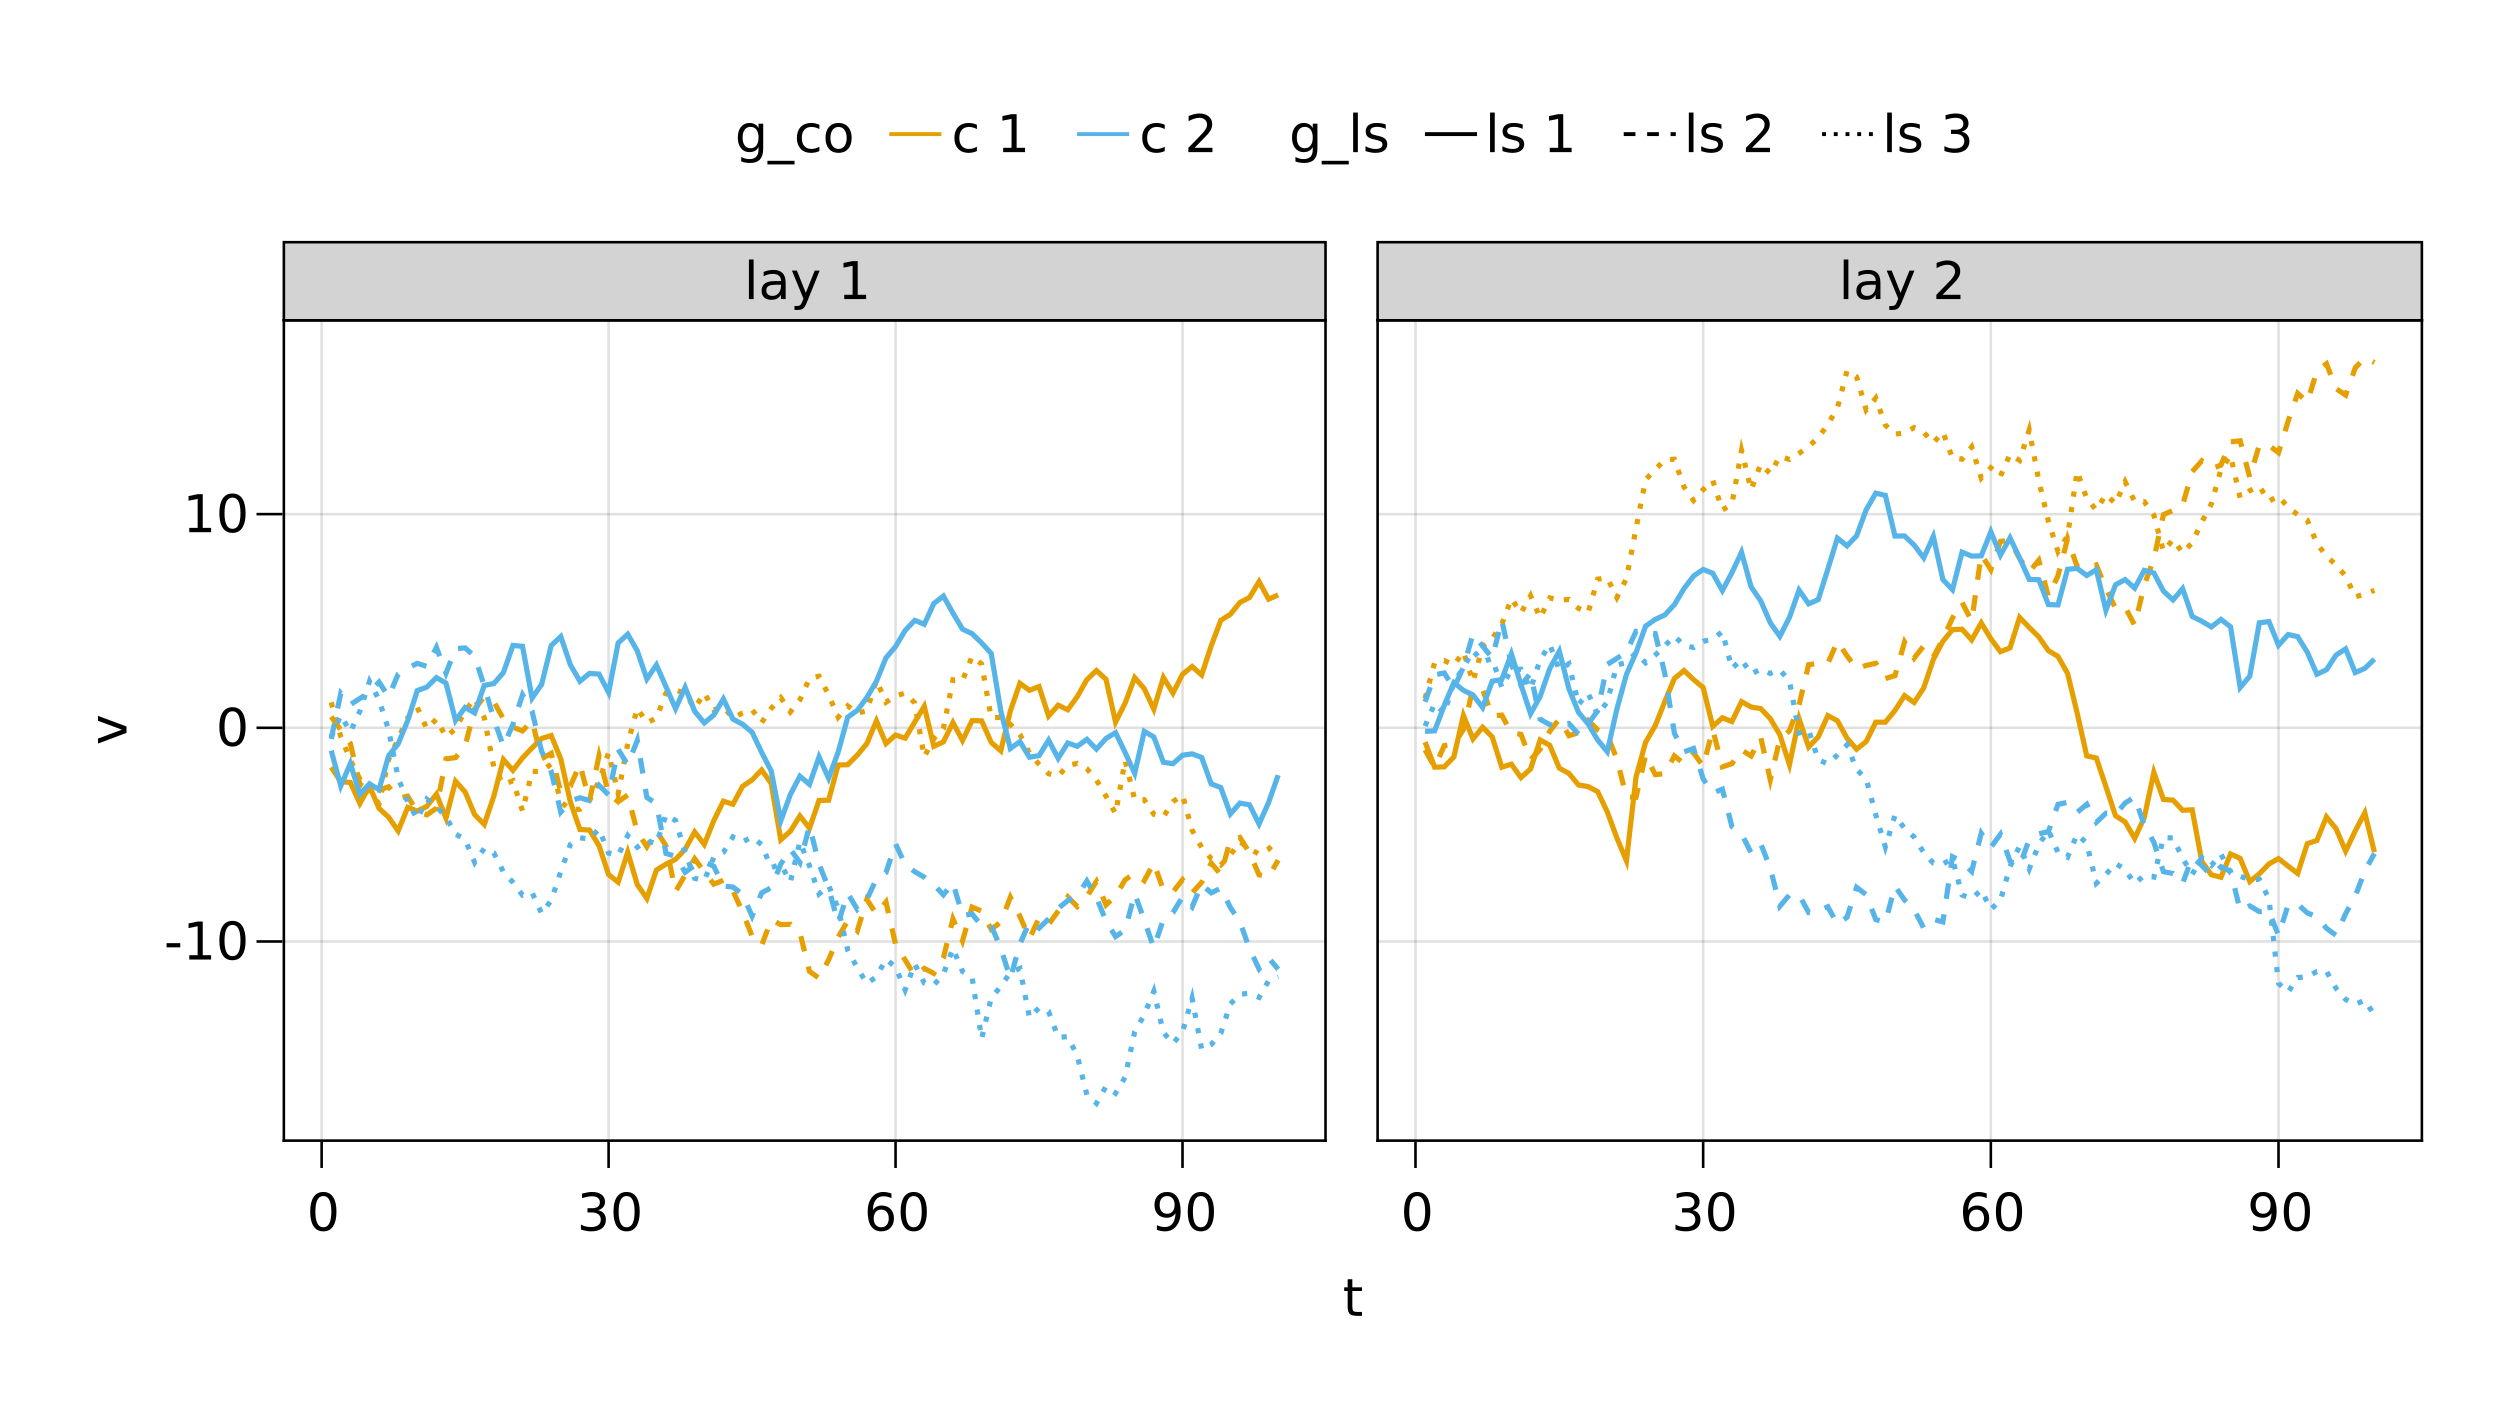 <?xml version="1.0" encoding="UTF-8"?>
<svg xmlns="http://www.w3.org/2000/svg" xmlns:xlink="http://www.w3.org/1999/xlink" width="960pt" height="540pt" viewBox="0 0 960 540" version="1.1">
<defs>
<g>
<symbol overflow="visible" id="glyph0-0">
<path style="stroke:none;" d="M 1 3.531 L 1 -14.109 L 11 -14.109 L 11 3.531 Z M 2.125 2.422 L 9.891 2.422 L 9.891 -12.984 L 2.125 -12.984 Z M 2.125 2.422 "/>
</symbol>
<symbol overflow="visible" id="glyph0-1">
<path style="stroke:none;" d="M 6.359 -13.281 C 5.336 -13.281 4.57 -12.781 4.062 -11.781 C 3.551 -10.781 3.297 -9.281 3.297 -7.281 C 3.297 -5.281 3.551 -3.781 4.062 -2.781 C 4.57 -1.781 5.336 -1.281 6.359 -1.281 C 7.379 -1.281 8.145 -1.781 8.656 -2.781 C 9.164 -3.781 9.422 -5.281 9.422 -7.281 C 9.422 -9.281 9.164 -10.781 8.656 -11.781 C 8.145 -12.781 7.379 -13.281 6.359 -13.281 Z M 6.359 -14.844 C 7.992 -14.844 9.238 -14.195 10.094 -12.906 C 10.957 -11.613 11.391 -9.738 11.391 -7.281 C 11.391 -4.82 10.957 -2.945 10.094 -1.656 C 9.238 -0.363 7.992 0.281 6.359 0.281 C 4.723 0.281 3.473 -0.363 2.609 -1.656 C 1.742 -2.945 1.312 -4.82 1.312 -7.281 C 1.312 -9.738 1.742 -11.613 2.609 -12.906 C 3.473 -14.195 4.723 -14.844 6.359 -14.844 Z M 6.359 -14.844 "/>
</symbol>
<symbol overflow="visible" id="glyph1-0">
<path style="stroke:none;" d="M 1 3.531 L 1 -14.109 L 11 -14.109 L 11 3.531 Z M 2.125 2.422 L 9.891 2.422 L 9.891 -12.984 L 2.125 -12.984 Z M 2.125 2.422 "/>
</symbol>
<symbol overflow="visible" id="glyph1-1">
<path style="stroke:none;" d="M 8.109 -7.859 C 9.055 -7.66 9.797 -7.238 10.328 -6.594 C 10.859 -5.957 11.125 -5.172 11.125 -4.234 C 11.125 -2.797 10.629 -1.68 9.641 -0.891 C 8.648 -0.109 7.242 0.281 5.422 0.281 C 4.805 0.281 4.176 0.219 3.531 0.094 C 2.883 -0.02 2.219 -0.195 1.531 -0.438 L 1.531 -2.344 C 2.07 -2.02 2.664 -1.773 3.312 -1.609 C 3.969 -1.453 4.648 -1.375 5.359 -1.375 C 6.598 -1.375 7.539 -1.617 8.188 -2.109 C 8.832 -2.598 9.156 -3.305 9.156 -4.234 C 9.156 -5.098 8.852 -5.77 8.25 -6.25 C 7.656 -6.738 6.82 -6.984 5.75 -6.984 L 4.047 -6.984 L 4.047 -8.609 L 5.828 -8.609 C 6.797 -8.609 7.535 -8.801 8.047 -9.188 C 8.555 -9.57 8.812 -10.129 8.812 -10.859 C 8.812 -11.609 8.547 -12.18 8.016 -12.578 C 7.492 -12.984 6.738 -13.188 5.75 -13.188 C 5.207 -13.188 4.625 -13.125 4 -13 C 3.383 -12.883 2.707 -12.707 1.969 -12.469 L 1.969 -14.219 C 2.719 -14.426 3.414 -14.582 4.062 -14.688 C 4.719 -14.789 5.336 -14.844 5.922 -14.844 C 7.422 -14.844 8.602 -14.5 9.469 -13.812 C 10.344 -13.133 10.781 -12.219 10.781 -11.062 C 10.781 -10.258 10.547 -9.578 10.078 -9.016 C 9.617 -8.461 8.961 -8.078 8.109 -7.859 Z M 8.109 -7.859 "/>
</symbol>
<symbol overflow="visible" id="glyph1-2">
<path style="stroke:none;" d="M 6.359 -13.281 C 5.336 -13.281 4.57 -12.781 4.062 -11.781 C 3.551 -10.781 3.297 -9.281 3.297 -7.281 C 3.297 -5.281 3.551 -3.781 4.062 -2.781 C 4.57 -1.781 5.336 -1.281 6.359 -1.281 C 7.379 -1.281 8.145 -1.781 8.656 -2.781 C 9.164 -3.781 9.422 -5.281 9.422 -7.281 C 9.422 -9.281 9.164 -10.781 8.656 -11.781 C 8.145 -12.781 7.379 -13.281 6.359 -13.281 Z M 6.359 -14.844 C 7.992 -14.844 9.238 -14.195 10.094 -12.906 C 10.957 -11.613 11.391 -9.738 11.391 -7.281 C 11.391 -4.82 10.957 -2.945 10.094 -1.656 C 9.238 -0.363 7.992 0.281 6.359 0.281 C 4.723 0.281 3.473 -0.363 2.609 -1.656 C 1.742 -2.945 1.312 -4.82 1.312 -7.281 C 1.312 -9.738 1.742 -11.613 2.609 -12.906 C 3.473 -14.195 4.723 -14.844 6.359 -14.844 Z M 6.359 -14.844 "/>
</symbol>
<symbol overflow="visible" id="glyph2-0">
<path style="stroke:none;" d="M 1 3.531 L 1 -14.109 L 11 -14.109 L 11 3.531 Z M 2.125 2.422 L 9.891 2.422 L 9.891 -12.984 L 2.125 -12.984 Z M 2.125 2.422 "/>
</symbol>
<symbol overflow="visible" id="glyph2-1">
<path style="stroke:none;" d="M 6.609 -8.078 C 5.723 -8.078 5.02 -7.773 4.5 -7.172 C 3.977 -6.566 3.719 -5.734 3.719 -4.672 C 3.719 -3.629 3.977 -2.801 4.5 -2.188 C 5.02 -1.582 5.723 -1.281 6.609 -1.281 C 7.492 -1.281 8.191 -1.582 8.703 -2.188 C 9.223 -2.801 9.484 -3.629 9.484 -4.672 C 9.484 -5.734 9.223 -6.566 8.703 -7.172 C 8.191 -7.773 7.492 -8.078 6.609 -8.078 Z M 10.516 -14.266 L 10.516 -12.469 C 10.023 -12.695 9.523 -12.875 9.016 -13 C 8.516 -13.125 8.016 -13.188 7.516 -13.188 C 6.211 -13.188 5.219 -12.742 4.531 -11.859 C 3.844 -10.984 3.453 -9.656 3.359 -7.875 C 3.742 -8.445 4.223 -8.883 4.797 -9.188 C 5.379 -9.488 6.02 -9.641 6.719 -9.641 C 8.188 -9.641 9.344 -9.191 10.188 -8.297 C 11.039 -7.41 11.469 -6.203 11.469 -4.672 C 11.469 -3.18 11.023 -1.984 10.141 -1.078 C 9.254 -0.172 8.078 0.281 6.609 0.281 C 4.922 0.281 3.629 -0.363 2.734 -1.656 C 1.836 -2.945 1.391 -4.82 1.391 -7.281 C 1.391 -9.582 1.938 -11.414 3.031 -12.781 C 4.125 -14.156 5.594 -14.844 7.438 -14.844 C 7.938 -14.844 8.438 -14.789 8.938 -14.688 C 9.445 -14.594 9.973 -14.453 10.516 -14.266 Z M 10.516 -14.266 "/>
</symbol>
<symbol overflow="visible" id="glyph2-2">
<path style="stroke:none;" d="M 2.203 -0.297 L 2.203 -2.094 C 2.691 -1.863 3.191 -1.688 3.703 -1.562 C 4.211 -1.438 4.711 -1.375 5.203 -1.375 C 6.504 -1.375 7.492 -1.812 8.172 -2.688 C 8.859 -3.562 9.254 -4.895 9.359 -6.688 C 8.984 -6.125 8.504 -5.691 7.922 -5.391 C 7.336 -5.086 6.695 -4.938 6 -4.938 C 4.539 -4.938 3.383 -5.379 2.531 -6.266 C 1.688 -7.148 1.266 -8.359 1.266 -9.891 C 1.266 -11.379 1.707 -12.578 2.594 -13.484 C 3.477 -14.391 4.656 -14.844 6.125 -14.844 C 7.812 -14.844 9.098 -14.195 9.984 -12.906 C 10.867 -11.613 11.312 -9.738 11.312 -7.281 C 11.312 -4.977 10.766 -3.141 9.672 -1.766 C 8.586 -0.398 7.125 0.281 5.281 0.281 C 4.789 0.281 4.289 0.227 3.781 0.125 C 3.27 0.031 2.742 -0.109 2.203 -0.297 Z M 6.125 -6.484 C 7.008 -6.484 7.707 -6.785 8.219 -7.391 C 8.738 -7.992 9 -8.828 9 -9.891 C 9 -10.93 8.738 -11.754 8.219 -12.359 C 7.707 -12.973 7.008 -13.281 6.125 -13.281 C 5.238 -13.281 4.535 -12.973 4.016 -12.359 C 3.504 -11.754 3.25 -10.93 3.25 -9.891 C 3.25 -8.828 3.504 -7.992 4.016 -7.391 C 4.535 -6.785 5.238 -6.484 6.125 -6.484 Z M 6.125 -6.484 "/>
</symbol>
<symbol overflow="visible" id="glyph2-3">
<path style="stroke:none;" d="M 6.359 -13.281 C 5.336 -13.281 4.57 -12.781 4.062 -11.781 C 3.551 -10.781 3.297 -9.281 3.297 -7.281 C 3.297 -5.281 3.551 -3.781 4.062 -2.781 C 4.57 -1.781 5.336 -1.281 6.359 -1.281 C 7.379 -1.281 8.145 -1.781 8.656 -2.781 C 9.164 -3.781 9.422 -5.281 9.422 -7.281 C 9.422 -9.281 9.164 -10.781 8.656 -11.781 C 8.145 -12.781 7.379 -13.281 6.359 -13.281 Z M 6.359 -14.844 C 7.992 -14.844 9.238 -14.195 10.094 -12.906 C 10.957 -11.613 11.391 -9.738 11.391 -7.281 C 11.391 -4.82 10.957 -2.945 10.094 -1.656 C 9.238 -0.363 7.992 0.281 6.359 0.281 C 4.723 0.281 3.473 -0.363 2.609 -1.656 C 1.742 -2.945 1.312 -4.82 1.312 -7.281 C 1.312 -9.738 1.742 -11.613 2.609 -12.906 C 3.473 -14.195 4.723 -14.844 6.359 -14.844 Z M 6.359 -14.844 "/>
</symbol>
<symbol overflow="visible" id="glyph3-0">
<path style="stroke:none;" d="M 1 3.531 L 1 -14.109 L 11 -14.109 L 11 3.531 Z M 2.125 2.422 L 9.891 2.422 L 9.891 -12.984 L 2.125 -12.984 Z M 2.125 2.422 "/>
</symbol>
<symbol overflow="visible" id="glyph3-1">
<path style="stroke:none;" d="M 0.984 -6.281 L 6.234 -6.281 L 6.234 -4.672 L 0.984 -4.672 Z M 0.984 -6.281 "/>
</symbol>
<symbol overflow="visible" id="glyph4-0">
<path style="stroke:none;" d="M 1 3.531 L 1 -14.109 L 11 -14.109 L 11 3.531 Z M 2.125 2.422 L 9.891 2.422 L 9.891 -12.984 L 2.125 -12.984 Z M 2.125 2.422 "/>
</symbol>
<symbol overflow="visible" id="glyph4-1">
<path style="stroke:none;" d="M 2.484 -1.656 L 5.703 -1.656 L 5.703 -12.781 L 2.203 -12.078 L 2.203 -13.875 L 5.688 -14.578 L 7.656 -14.578 L 7.656 -1.656 L 10.875 -1.656 L 10.875 0 L 2.484 0 Z M 2.484 -1.656 "/>
</symbol>
<symbol overflow="visible" id="glyph5-0">
<path style="stroke:none;" d="M 1 3.531 L 1 -14.109 L 11 -14.109 L 11 3.531 Z M 2.125 2.422 L 9.891 2.422 L 9.891 -12.984 L 2.125 -12.984 Z M 2.125 2.422 "/>
</symbol>
<symbol overflow="visible" id="glyph5-1">
<path style="stroke:none;" d="M 6.359 -13.281 C 5.336 -13.281 4.57 -12.781 4.062 -11.781 C 3.551 -10.781 3.297 -9.281 3.297 -7.281 C 3.297 -5.281 3.551 -3.781 4.062 -2.781 C 4.57 -1.781 5.336 -1.281 6.359 -1.281 C 7.379 -1.281 8.145 -1.781 8.656 -2.781 C 9.164 -3.781 9.422 -5.281 9.422 -7.281 C 9.422 -9.281 9.164 -10.781 8.656 -11.781 C 8.145 -12.781 7.379 -13.281 6.359 -13.281 Z M 6.359 -14.844 C 7.992 -14.844 9.238 -14.195 10.094 -12.906 C 10.957 -11.613 11.391 -9.738 11.391 -7.281 C 11.391 -4.82 10.957 -2.945 10.094 -1.656 C 9.238 -0.363 7.992 0.281 6.359 0.281 C 4.723 0.281 3.473 -0.363 2.609 -1.656 C 1.742 -2.945 1.312 -4.82 1.312 -7.281 C 1.312 -9.738 1.742 -11.613 2.609 -12.906 C 3.473 -14.195 4.723 -14.844 6.359 -14.844 Z M 6.359 -14.844 "/>
</symbol>
<symbol overflow="visible" id="glyph6-0">
<path style="stroke:none;" d="M 1 3.531 L 1 -14.109 L 11 -14.109 L 11 3.531 Z M 2.125 2.422 L 9.891 2.422 L 9.891 -12.984 L 2.125 -12.984 Z M 2.125 2.422 "/>
</symbol>
<symbol overflow="visible" id="glyph6-1">
<path style="stroke:none;" d="M 2.484 -1.656 L 5.703 -1.656 L 5.703 -12.781 L 2.203 -12.078 L 2.203 -13.875 L 5.688 -14.578 L 7.656 -14.578 L 7.656 -1.656 L 10.875 -1.656 L 10.875 0 L 2.484 0 Z M 2.484 -1.656 "/>
</symbol>
<symbol overflow="visible" id="glyph7-0">
<path style="stroke:none;" d="M 1 3.531 L 1 -14.109 L 11 -14.109 L 11 3.531 Z M 2.125 2.422 L 9.891 2.422 L 9.891 -12.984 L 2.125 -12.984 Z M 2.125 2.422 "/>
</symbol>
<symbol overflow="visible" id="glyph7-1">
<path style="stroke:none;" d="M 6.359 -13.281 C 5.336 -13.281 4.57 -12.781 4.062 -11.781 C 3.551 -10.781 3.297 -9.281 3.297 -7.281 C 3.297 -5.281 3.551 -3.781 4.062 -2.781 C 4.57 -1.781 5.336 -1.281 6.359 -1.281 C 7.379 -1.281 8.145 -1.781 8.656 -2.781 C 9.164 -3.781 9.422 -5.281 9.422 -7.281 C 9.422 -9.281 9.164 -10.781 8.656 -11.781 C 8.145 -12.781 7.379 -13.281 6.359 -13.281 Z M 6.359 -14.844 C 7.992 -14.844 9.238 -14.195 10.094 -12.906 C 10.957 -11.613 11.391 -9.738 11.391 -7.281 C 11.391 -4.82 10.957 -2.945 10.094 -1.656 C 9.238 -0.363 7.992 0.281 6.359 0.281 C 4.723 0.281 3.473 -0.363 2.609 -1.656 C 1.742 -2.945 1.312 -4.82 1.312 -7.281 C 1.312 -9.738 1.742 -11.613 2.609 -12.906 C 3.473 -14.195 4.723 -14.844 6.359 -14.844 Z M 6.359 -14.844 "/>
</symbol>
<symbol overflow="visible" id="glyph8-0">
<path style="stroke:none;" d="M 1 3.531 L 1 -14.109 L 11 -14.109 L 11 3.531 Z M 2.125 2.422 L 9.891 2.422 L 9.891 -12.984 L 2.125 -12.984 Z M 2.125 2.422 "/>
</symbol>
<symbol overflow="visible" id="glyph8-1">
<path style="stroke:none;" d="M 8.109 -7.859 C 9.055 -7.66 9.797 -7.238 10.328 -6.594 C 10.859 -5.957 11.125 -5.172 11.125 -4.234 C 11.125 -2.797 10.629 -1.68 9.641 -0.891 C 8.648 -0.109 7.242 0.281 5.422 0.281 C 4.805 0.281 4.176 0.219 3.531 0.094 C 2.883 -0.02 2.219 -0.195 1.531 -0.438 L 1.531 -2.344 C 2.07 -2.02 2.664 -1.773 3.312 -1.609 C 3.969 -1.453 4.648 -1.375 5.359 -1.375 C 6.598 -1.375 7.539 -1.617 8.188 -2.109 C 8.832 -2.598 9.156 -3.305 9.156 -4.234 C 9.156 -5.098 8.852 -5.77 8.25 -6.25 C 7.656 -6.738 6.82 -6.984 5.75 -6.984 L 4.047 -6.984 L 4.047 -8.609 L 5.828 -8.609 C 6.797 -8.609 7.535 -8.801 8.047 -9.188 C 8.555 -9.57 8.812 -10.129 8.812 -10.859 C 8.812 -11.609 8.547 -12.18 8.016 -12.578 C 7.492 -12.984 6.738 -13.188 5.75 -13.188 C 5.207 -13.188 4.625 -13.125 4 -13 C 3.383 -12.883 2.707 -12.707 1.969 -12.469 L 1.969 -14.219 C 2.719 -14.426 3.414 -14.582 4.062 -14.688 C 4.719 -14.789 5.336 -14.844 5.922 -14.844 C 7.422 -14.844 8.602 -14.5 9.469 -13.812 C 10.344 -13.133 10.781 -12.219 10.781 -11.062 C 10.781 -10.258 10.547 -9.578 10.078 -9.016 C 9.617 -8.461 8.961 -8.078 8.109 -7.859 Z M 8.109 -7.859 "/>
</symbol>
<symbol overflow="visible" id="glyph8-2">
<path style="stroke:none;" d="M 6.359 -13.281 C 5.336 -13.281 4.57 -12.781 4.062 -11.781 C 3.551 -10.781 3.297 -9.281 3.297 -7.281 C 3.297 -5.281 3.551 -3.781 4.062 -2.781 C 4.57 -1.781 5.336 -1.281 6.359 -1.281 C 7.379 -1.281 8.145 -1.781 8.656 -2.781 C 9.164 -3.781 9.422 -5.281 9.422 -7.281 C 9.422 -9.281 9.164 -10.781 8.656 -11.781 C 8.145 -12.781 7.379 -13.281 6.359 -13.281 Z M 6.359 -14.844 C 7.992 -14.844 9.238 -14.195 10.094 -12.906 C 10.957 -11.613 11.391 -9.738 11.391 -7.281 C 11.391 -4.82 10.957 -2.945 10.094 -1.656 C 9.238 -0.363 7.992 0.281 6.359 0.281 C 4.723 0.281 3.473 -0.363 2.609 -1.656 C 1.742 -2.945 1.312 -4.82 1.312 -7.281 C 1.312 -9.738 1.742 -11.613 2.609 -12.906 C 3.473 -14.195 4.723 -14.844 6.359 -14.844 Z M 6.359 -14.844 "/>
</symbol>
<symbol overflow="visible" id="glyph8-3">
<path style="stroke:none;" d="M 3.656 -14.047 L 3.656 -10.938 L 7.359 -10.938 L 7.359 -9.547 L 3.656 -9.547 L 3.656 -3.609 C 3.656 -2.711 3.773 -2.133 4.016 -1.875 C 4.266 -1.625 4.766 -1.5 5.516 -1.5 L 7.359 -1.5 L 7.359 0 L 5.516 0 C 4.129 0 3.172 -0.254 2.641 -0.766 C 2.117 -1.285 1.859 -2.234 1.859 -3.609 L 1.859 -9.547 L 0.531 -9.547 L 0.531 -10.938 L 1.859 -10.938 L 1.859 -14.047 Z M 3.656 -14.047 "/>
</symbol>
<symbol overflow="visible" id="glyph9-0">
<path style="stroke:none;" d="M 1 3.531 L 1 -14.109 L 11 -14.109 L 11 3.531 Z M 2.125 2.422 L 9.891 2.422 L 9.891 -12.984 L 2.125 -12.984 Z M 2.125 2.422 "/>
</symbol>
<symbol overflow="visible" id="glyph9-1">
<path style="stroke:none;" d="M 6.359 -13.281 C 5.336 -13.281 4.57 -12.781 4.062 -11.781 C 3.551 -10.781 3.297 -9.281 3.297 -7.281 C 3.297 -5.281 3.551 -3.781 4.062 -2.781 C 4.57 -1.781 5.336 -1.281 6.359 -1.281 C 7.379 -1.281 8.145 -1.781 8.656 -2.781 C 9.164 -3.781 9.422 -5.281 9.422 -7.281 C 9.422 -9.281 9.164 -10.781 8.656 -11.781 C 8.145 -12.781 7.379 -13.281 6.359 -13.281 Z M 6.359 -14.844 C 7.992 -14.844 9.238 -14.195 10.094 -12.906 C 10.957 -11.613 11.391 -9.738 11.391 -7.281 C 11.391 -4.82 10.957 -2.945 10.094 -1.656 C 9.238 -0.363 7.992 0.281 6.359 0.281 C 4.723 0.281 3.473 -0.363 2.609 -1.656 C 1.742 -2.945 1.312 -4.82 1.312 -7.281 C 1.312 -9.738 1.742 -11.613 2.609 -12.906 C 3.473 -14.195 4.723 -14.844 6.359 -14.844 Z M 6.359 -14.844 "/>
</symbol>
<symbol overflow="visible" id="glyph9-2">
<path style="stroke:none;" d="M 2.203 -0.297 L 2.203 -2.094 C 2.691 -1.863 3.191 -1.688 3.703 -1.562 C 4.211 -1.438 4.711 -1.375 5.203 -1.375 C 6.504 -1.375 7.492 -1.812 8.172 -2.688 C 8.859 -3.562 9.254 -4.895 9.359 -6.688 C 8.984 -6.125 8.504 -5.691 7.922 -5.391 C 7.336 -5.086 6.695 -4.938 6 -4.938 C 4.539 -4.938 3.383 -5.379 2.531 -6.266 C 1.688 -7.148 1.266 -8.359 1.266 -9.891 C 1.266 -11.379 1.707 -12.578 2.594 -13.484 C 3.477 -14.391 4.656 -14.844 6.125 -14.844 C 7.812 -14.844 9.098 -14.195 9.984 -12.906 C 10.867 -11.613 11.312 -9.738 11.312 -7.281 C 11.312 -4.977 10.766 -3.141 9.672 -1.766 C 8.586 -0.398 7.125 0.281 5.281 0.281 C 4.789 0.281 4.289 0.227 3.781 0.125 C 3.27 0.031 2.742 -0.109 2.203 -0.297 Z M 6.125 -6.484 C 7.008 -6.484 7.707 -6.785 8.219 -7.391 C 8.738 -7.992 9 -8.828 9 -9.891 C 9 -10.93 8.738 -11.754 8.219 -12.359 C 7.707 -12.973 7.008 -13.281 6.125 -13.281 C 5.238 -13.281 4.535 -12.973 4.016 -12.359 C 3.504 -11.754 3.25 -10.93 3.25 -9.891 C 3.25 -8.828 3.504 -7.992 4.016 -7.391 C 4.535 -6.785 5.238 -6.484 6.125 -6.484 Z M 6.125 -6.484 "/>
</symbol>
<symbol overflow="visible" id="glyph10-0">
<path style="stroke:none;" d="M 1 3.531 L 1 -14.109 L 11 -14.109 L 11 3.531 Z M 2.125 2.422 L 9.891 2.422 L 9.891 -12.984 L 2.125 -12.984 Z M 2.125 2.422 "/>
</symbol>
<symbol overflow="visible" id="glyph10-1">
<path style="stroke:none;" d="M 1.891 -15.203 L 3.688 -15.203 L 3.688 0 L 1.891 0 Z M 1.891 -15.203 "/>
</symbol>
<symbol overflow="visible" id="glyph10-2">
<path style="stroke:none;" d="M 6.438 1.016 C 5.926 2.316 5.43 3.164 4.953 3.562 C 4.473 3.957 3.828 4.156 3.016 4.156 L 1.578 4.156 L 1.578 2.656 L 2.641 2.656 C 3.129 2.656 3.508 2.535 3.781 2.297 C 4.062 2.066 4.367 1.516 4.703 0.641 L 5.016 -0.172 L 0.594 -10.938 L 2.5 -10.938 L 5.922 -2.391 L 9.344 -10.938 L 11.234 -10.938 Z M 6.438 1.016 "/>
</symbol>
<symbol overflow="visible" id="glyph10-3">
<path style="stroke:none;" d=""/>
</symbol>
<symbol overflow="visible" id="glyph10-4">
<path style="stroke:none;" d="M 2.484 -1.656 L 5.703 -1.656 L 5.703 -12.781 L 2.203 -12.078 L 2.203 -13.875 L 5.688 -14.578 L 7.656 -14.578 L 7.656 -1.656 L 10.875 -1.656 L 10.875 0 L 2.484 0 Z M 2.484 -1.656 "/>
</symbol>
<symbol overflow="visible" id="glyph11-0">
<path style="stroke:none;" d="M 1 3.531 L 1 -14.109 L 11 -14.109 L 11 3.531 Z M 2.125 2.422 L 9.891 2.422 L 9.891 -12.984 L 2.125 -12.984 Z M 2.125 2.422 "/>
</symbol>
<symbol overflow="visible" id="glyph11-1">
<path style="stroke:none;" d="M 6.859 -5.5 C 5.398 -5.5 4.391 -5.332 3.828 -5 C 3.273 -4.664 3 -4.098 3 -3.297 C 3 -2.66 3.207 -2.156 3.625 -1.781 C 4.051 -1.406 4.625 -1.219 5.344 -1.219 C 6.344 -1.219 7.141 -1.57 7.734 -2.281 C 8.336 -2.988 8.641 -3.926 8.641 -5.094 L 8.641 -5.5 Z M 10.438 -6.234 L 10.438 0 L 8.641 0 L 8.641 -1.656 C 8.234 -1 7.723 -0.508 7.109 -0.188 C 6.492 0.125 5.742 0.281 4.859 0.281 C 3.742 0.281 2.852 -0.031 2.188 -0.656 C 1.531 -1.289 1.203 -2.133 1.203 -3.188 C 1.203 -4.414 1.613 -5.344 2.438 -5.969 C 3.258 -6.594 4.488 -6.906 6.125 -6.906 L 8.641 -6.906 L 8.641 -7.078 C 8.641 -7.91 8.367 -8.551 7.828 -9 C 7.285 -9.445 6.52 -9.672 5.531 -9.672 C 4.906 -9.672 4.297 -9.598 3.703 -9.453 C 3.117 -9.305 2.551 -9.082 2 -8.781 L 2 -10.438 C 2.656 -10.695 3.289 -10.891 3.906 -11.016 C 4.531 -11.141 5.133 -11.203 5.719 -11.203 C 7.301 -11.203 8.484 -10.789 9.266 -9.969 C 10.047 -9.145 10.438 -7.898 10.438 -6.234 Z M 10.438 -6.234 "/>
</symbol>
<symbol overflow="visible" id="glyph12-0">
<path style="stroke:none;" d="M 1 3.531 L 1 -14.109 L 11 -14.109 L 11 3.531 Z M 2.125 2.422 L 9.891 2.422 L 9.891 -12.984 L 2.125 -12.984 Z M 2.125 2.422 "/>
</symbol>
<symbol overflow="visible" id="glyph12-1">
<path style="stroke:none;" d="M 1.891 -15.203 L 3.688 -15.203 L 3.688 0 L 1.891 0 Z M 1.891 -15.203 "/>
</symbol>
<symbol overflow="visible" id="glyph12-2">
<path style="stroke:none;" d="M 6.438 1.016 C 5.926 2.316 5.43 3.164 4.953 3.562 C 4.473 3.957 3.828 4.156 3.016 4.156 L 1.578 4.156 L 1.578 2.656 L 2.641 2.656 C 3.129 2.656 3.508 2.535 3.781 2.297 C 4.062 2.066 4.367 1.516 4.703 0.641 L 5.016 -0.172 L 0.594 -10.938 L 2.5 -10.938 L 5.922 -2.391 L 9.344 -10.938 L 11.234 -10.938 Z M 6.438 1.016 "/>
</symbol>
<symbol overflow="visible" id="glyph12-3">
<path style="stroke:none;" d=""/>
</symbol>
<symbol overflow="visible" id="glyph12-4">
<path style="stroke:none;" d="M 3.844 -1.656 L 10.719 -1.656 L 10.719 0 L 1.469 0 L 1.469 -1.656 C 2.219 -2.438 3.238 -3.477 4.531 -4.781 C 5.82 -6.082 6.633 -6.926 6.969 -7.312 C 7.594 -8.02 8.031 -8.617 8.281 -9.109 C 8.531 -9.598 8.656 -10.082 8.656 -10.562 C 8.656 -11.332 8.383 -11.961 7.844 -12.453 C 7.301 -12.941 6.594 -13.188 5.719 -13.188 C 5.102 -13.188 4.453 -13.078 3.766 -12.859 C 3.078 -12.648 2.344 -12.328 1.562 -11.891 L 1.562 -13.875 C 2.352 -14.195 3.094 -14.438 3.781 -14.594 C 4.477 -14.758 5.113 -14.844 5.688 -14.844 C 7.195 -14.844 8.398 -14.461 9.297 -13.703 C 10.191 -12.953 10.641 -11.945 10.641 -10.688 C 10.641 -10.082 10.523 -9.508 10.297 -8.969 C 10.078 -8.438 9.672 -7.805 9.078 -7.078 C 8.922 -6.891 8.406 -6.344 7.531 -5.438 C 6.656 -4.539 5.426 -3.281 3.844 -1.656 Z M 3.844 -1.656 "/>
</symbol>
<symbol overflow="visible" id="glyph13-0">
<path style="stroke:none;" d="M 1 3.531 L 1 -14.109 L 11 -14.109 L 11 3.531 Z M 2.125 2.422 L 9.891 2.422 L 9.891 -12.984 L 2.125 -12.984 Z M 2.125 2.422 "/>
</symbol>
<symbol overflow="visible" id="glyph13-1">
<path style="stroke:none;" d="M 6.859 -5.5 C 5.398 -5.5 4.391 -5.332 3.828 -5 C 3.273 -4.664 3 -4.098 3 -3.297 C 3 -2.66 3.207 -2.156 3.625 -1.781 C 4.051 -1.406 4.625 -1.219 5.344 -1.219 C 6.344 -1.219 7.141 -1.57 7.734 -2.281 C 8.336 -2.988 8.641 -3.926 8.641 -5.094 L 8.641 -5.5 Z M 10.438 -6.234 L 10.438 0 L 8.641 0 L 8.641 -1.656 C 8.234 -1 7.723 -0.508 7.109 -0.188 C 6.492 0.125 5.742 0.281 4.859 0.281 C 3.742 0.281 2.852 -0.031 2.188 -0.656 C 1.531 -1.289 1.203 -2.133 1.203 -3.188 C 1.203 -4.414 1.613 -5.344 2.438 -5.969 C 3.258 -6.594 4.488 -6.906 6.125 -6.906 L 8.641 -6.906 L 8.641 -7.078 C 8.641 -7.91 8.367 -8.551 7.828 -9 C 7.285 -9.445 6.52 -9.672 5.531 -9.672 C 4.906 -9.672 4.297 -9.598 3.703 -9.453 C 3.117 -9.305 2.551 -9.082 2 -8.781 L 2 -10.438 C 2.656 -10.695 3.289 -10.891 3.906 -11.016 C 4.531 -11.141 5.133 -11.203 5.719 -11.203 C 7.301 -11.203 8.484 -10.789 9.266 -9.969 C 10.047 -9.145 10.438 -7.898 10.438 -6.234 Z M 10.438 -6.234 "/>
</symbol>
<symbol overflow="visible" id="glyph14-0">
<path style="stroke:none;" d="M 3.531 -1 L -14.109 -1 L -14.109 -11 L 3.531 -11 Z M 2.422 -2.125 L 2.422 -9.891 L -12.984 -9.891 L -12.984 -2.125 Z M 2.422 -2.125 "/>
</symbol>
<symbol overflow="visible" id="glyph14-1">
<path style="stroke:none;" d="M -10.938 -0.594 L -10.938 -2.5 L -1.766 -5.922 L -10.938 -9.344 L -10.938 -11.234 L 0 -7.141 L 0 -4.703 Z M -10.938 -0.594 "/>
</symbol>
<symbol overflow="visible" id="glyph15-0">
<path style="stroke:none;" d="M 1 3.531 L 1 -14.109 L 11 -14.109 L 11 3.531 Z M 2.125 2.422 L 9.891 2.422 L 9.891 -12.984 L 2.125 -12.984 Z M 2.125 2.422 "/>
</symbol>
<symbol overflow="visible" id="glyph15-1">
<path style="stroke:none;" d="M 9.078 -5.594 C 9.078 -6.895 8.805 -7.906 8.266 -8.625 C 7.734 -9.344 6.984 -9.703 6.016 -9.703 C 5.055 -9.703 4.305 -9.344 3.766 -8.625 C 3.223 -7.906 2.953 -6.895 2.953 -5.594 C 2.953 -4.301 3.223 -3.297 3.766 -2.578 C 4.305 -1.859 5.055 -1.5 6.016 -1.5 C 6.984 -1.5 7.734 -1.859 8.266 -2.578 C 8.805 -3.297 9.078 -4.301 9.078 -5.594 Z M 10.875 -1.359 C 10.875 0.504 10.461 1.891 9.641 2.797 C 8.816 3.703 7.551 4.156 5.844 4.156 C 5.207 4.156 4.609 4.109 4.047 4.016 C 3.492 3.922 2.953 3.773 2.422 3.578 L 2.422 1.844 C 2.953 2.125 3.473 2.332 3.984 2.469 C 4.492 2.602 5.02 2.672 5.562 2.672 C 6.738 2.672 7.617 2.363 8.203 1.75 C 8.785 1.133 9.078 0.207 9.078 -1.031 L 9.078 -1.922 C 8.711 -1.273 8.238 -0.789 7.656 -0.469 C 7.07 -0.156 6.379 0 5.578 0 C 4.234 0 3.148 -0.508 2.328 -1.531 C 1.516 -2.551 1.109 -3.906 1.109 -5.594 C 1.109 -7.289 1.516 -8.648 2.328 -9.672 C 3.148 -10.691 4.234 -11.203 5.578 -11.203 C 6.379 -11.203 7.07 -11.039 7.656 -10.719 C 8.238 -10.406 8.711 -9.926 9.078 -9.281 L 9.078 -10.938 L 10.875 -10.938 Z M 10.875 -1.359 "/>
</symbol>
<symbol overflow="visible" id="glyph15-2">
<path style="stroke:none;" d="M 6.125 -9.672 C 5.156 -9.672 4.391 -9.297 3.828 -8.547 C 3.273 -7.797 3 -6.766 3 -5.453 C 3 -4.148 3.273 -3.117 3.828 -2.359 C 4.391 -1.609 5.156 -1.234 6.125 -1.234 C 7.082 -1.234 7.836 -1.609 8.391 -2.359 C 8.953 -3.117 9.234 -4.148 9.234 -5.453 C 9.234 -6.754 8.953 -7.781 8.391 -8.531 C 7.836 -9.289 7.082 -9.672 6.125 -9.672 Z M 6.125 -11.203 C 7.688 -11.203 8.91 -10.691 9.797 -9.672 C 10.691 -8.66 11.141 -7.254 11.141 -5.453 C 11.141 -3.672 10.691 -2.27 9.797 -1.25 C 8.91 -0.227 7.688 0.281 6.125 0.281 C 4.551 0.281 3.32 -0.227 2.438 -1.25 C 1.551 -2.27 1.109 -3.672 1.109 -5.453 C 1.109 -7.254 1.551 -8.66 2.438 -9.672 C 3.32 -10.691 4.551 -11.203 6.125 -11.203 Z M 6.125 -11.203 "/>
</symbol>
<symbol overflow="visible" id="glyph15-3">
<path style="stroke:none;" d=""/>
</symbol>
<symbol overflow="visible" id="glyph15-4">
<path style="stroke:none;" d="M 2.484 -1.656 L 5.703 -1.656 L 5.703 -12.781 L 2.203 -12.078 L 2.203 -13.875 L 5.688 -14.578 L 7.656 -14.578 L 7.656 -1.656 L 10.875 -1.656 L 10.875 0 L 2.484 0 Z M 2.484 -1.656 "/>
</symbol>
<symbol overflow="visible" id="glyph16-0">
<path style="stroke:none;" d="M 1 3.531 L 1 -14.109 L 11 -14.109 L 11 3.531 Z M 2.125 2.422 L 9.891 2.422 L 9.891 -12.984 L 2.125 -12.984 Z M 2.125 2.422 "/>
</symbol>
<symbol overflow="visible" id="glyph16-1">
<path style="stroke:none;" d="M 10.203 3.328 L 10.203 4.719 L -0.203 4.719 L -0.203 3.328 Z M 10.203 3.328 "/>
</symbol>
<symbol overflow="visible" id="glyph17-0">
<path style="stroke:none;" d="M 1 3.531 L 1 -14.109 L 11 -14.109 L 11 3.531 Z M 2.125 2.422 L 9.891 2.422 L 9.891 -12.984 L 2.125 -12.984 Z M 2.125 2.422 "/>
</symbol>
<symbol overflow="visible" id="glyph17-1">
<path style="stroke:none;" d="M 9.75 -10.516 L 9.75 -8.844 C 9.25 -9.125 8.742 -9.332 8.234 -9.469 C 7.723 -9.602 7.207 -9.672 6.688 -9.672 C 5.52 -9.672 4.613 -9.301 3.969 -8.562 C 3.32 -7.832 3 -6.797 3 -5.453 C 3 -4.117 3.32 -3.082 3.969 -2.344 C 4.613 -1.602 5.52 -1.234 6.688 -1.234 C 7.207 -1.234 7.723 -1.301 8.234 -1.438 C 8.742 -1.582 9.25 -1.797 9.75 -2.078 L 9.75 -0.422 C 9.25 -0.18 8.727 -0.004 8.188 0.109 C 7.656 0.223 7.086 0.281 6.484 0.281 C 4.836 0.281 3.531 -0.234 2.562 -1.266 C 1.594 -2.305 1.109 -3.703 1.109 -5.453 C 1.109 -7.242 1.598 -8.648 2.578 -9.672 C 3.555 -10.691 4.898 -11.203 6.609 -11.203 C 7.16 -11.203 7.695 -11.145 8.219 -11.031 C 8.75 -10.914 9.258 -10.742 9.75 -10.516 Z M 9.75 -10.516 "/>
</symbol>
<symbol overflow="visible" id="glyph18-0">
<path style="stroke:none;" d="M 1 3.531 L 1 -14.109 L 11 -14.109 L 11 3.531 Z M 2.125 2.422 L 9.891 2.422 L 9.891 -12.984 L 2.125 -12.984 Z M 2.125 2.422 "/>
</symbol>
<symbol overflow="visible" id="glyph18-1">
<path style="stroke:none;" d="M 9.75 -10.516 L 9.75 -8.844 C 9.25 -9.125 8.742 -9.332 8.234 -9.469 C 7.723 -9.602 7.207 -9.672 6.688 -9.672 C 5.52 -9.672 4.613 -9.301 3.969 -8.562 C 3.32 -7.832 3 -6.797 3 -5.453 C 3 -4.117 3.32 -3.082 3.969 -2.344 C 4.613 -1.602 5.52 -1.234 6.688 -1.234 C 7.207 -1.234 7.723 -1.301 8.234 -1.438 C 8.742 -1.582 9.25 -1.797 9.75 -2.078 L 9.75 -0.422 C 9.25 -0.18 8.727 -0.004 8.188 0.109 C 7.656 0.223 7.086 0.281 6.484 0.281 C 4.836 0.281 3.531 -0.234 2.562 -1.266 C 1.594 -2.305 1.109 -3.703 1.109 -5.453 C 1.109 -7.242 1.598 -8.648 2.578 -9.672 C 3.555 -10.691 4.898 -11.203 6.609 -11.203 C 7.16 -11.203 7.695 -11.145 8.219 -11.031 C 8.75 -10.914 9.258 -10.742 9.75 -10.516 Z M 9.75 -10.516 "/>
</symbol>
<symbol overflow="visible" id="glyph19-0">
<path style="stroke:none;" d="M 1 3.531 L 1 -14.109 L 11 -14.109 L 11 3.531 Z M 2.125 2.422 L 9.891 2.422 L 9.891 -12.984 L 2.125 -12.984 Z M 2.125 2.422 "/>
</symbol>
<symbol overflow="visible" id="glyph19-1">
<path style="stroke:none;" d="M 9.75 -10.516 L 9.75 -8.844 C 9.25 -9.125 8.742 -9.332 8.234 -9.469 C 7.723 -9.602 7.207 -9.672 6.688 -9.672 C 5.52 -9.672 4.613 -9.301 3.969 -8.562 C 3.32 -7.832 3 -6.797 3 -5.453 C 3 -4.117 3.32 -3.082 3.969 -2.344 C 4.613 -1.602 5.52 -1.234 6.688 -1.234 C 7.207 -1.234 7.723 -1.301 8.234 -1.438 C 8.742 -1.582 9.25 -1.797 9.75 -2.078 L 9.75 -0.422 C 9.25 -0.18 8.727 -0.004 8.188 0.109 C 7.656 0.223 7.086 0.281 6.484 0.281 C 4.836 0.281 3.531 -0.234 2.562 -1.266 C 1.594 -2.305 1.109 -3.703 1.109 -5.453 C 1.109 -7.242 1.598 -8.648 2.578 -9.672 C 3.555 -10.691 4.898 -11.203 6.609 -11.203 C 7.16 -11.203 7.695 -11.145 8.219 -11.031 C 8.75 -10.914 9.258 -10.742 9.75 -10.516 Z M 9.75 -10.516 "/>
</symbol>
<symbol overflow="visible" id="glyph19-2">
<path style="stroke:none;" d=""/>
</symbol>
<symbol overflow="visible" id="glyph19-3">
<path style="stroke:none;" d="M 1.891 -15.203 L 3.688 -15.203 L 3.688 0 L 1.891 0 Z M 1.891 -15.203 "/>
</symbol>
<symbol overflow="visible" id="glyph20-0">
<path style="stroke:none;" d="M 1 3.531 L 1 -14.109 L 11 -14.109 L 11 3.531 Z M 2.125 2.422 L 9.891 2.422 L 9.891 -12.984 L 2.125 -12.984 Z M 2.125 2.422 "/>
</symbol>
<symbol overflow="visible" id="glyph20-1">
<path style="stroke:none;" d="M 3.844 -1.656 L 10.719 -1.656 L 10.719 0 L 1.469 0 L 1.469 -1.656 C 2.219 -2.438 3.238 -3.477 4.531 -4.781 C 5.82 -6.082 6.633 -6.926 6.969 -7.312 C 7.594 -8.02 8.031 -8.617 8.281 -9.109 C 8.531 -9.598 8.656 -10.082 8.656 -10.562 C 8.656 -11.332 8.383 -11.961 7.844 -12.453 C 7.301 -12.941 6.594 -13.188 5.719 -13.188 C 5.102 -13.188 4.453 -13.078 3.766 -12.859 C 3.078 -12.648 2.344 -12.328 1.562 -11.891 L 1.562 -13.875 C 2.352 -14.195 3.094 -14.438 3.781 -14.594 C 4.477 -14.758 5.113 -14.844 5.688 -14.844 C 7.195 -14.844 8.398 -14.461 9.297 -13.703 C 10.191 -12.953 10.641 -11.945 10.641 -10.688 C 10.641 -10.082 10.523 -9.508 10.297 -8.969 C 10.078 -8.438 9.672 -7.805 9.078 -7.078 C 8.922 -6.891 8.406 -6.344 7.531 -5.438 C 6.656 -4.539 5.426 -3.281 3.844 -1.656 Z M 3.844 -1.656 "/>
</symbol>
<symbol overflow="visible" id="glyph20-2">
<path style="stroke:none;" d="M 9.078 -5.594 C 9.078 -6.895 8.805 -7.906 8.266 -8.625 C 7.734 -9.344 6.984 -9.703 6.016 -9.703 C 5.055 -9.703 4.305 -9.344 3.766 -8.625 C 3.223 -7.906 2.953 -6.895 2.953 -5.594 C 2.953 -4.301 3.223 -3.297 3.766 -2.578 C 4.305 -1.859 5.055 -1.5 6.016 -1.5 C 6.984 -1.5 7.734 -1.859 8.266 -2.578 C 8.805 -3.297 9.078 -4.301 9.078 -5.594 Z M 10.875 -1.359 C 10.875 0.504 10.461 1.891 9.641 2.797 C 8.816 3.703 7.551 4.156 5.844 4.156 C 5.207 4.156 4.609 4.109 4.047 4.016 C 3.492 3.922 2.953 3.773 2.422 3.578 L 2.422 1.844 C 2.953 2.125 3.473 2.332 3.984 2.469 C 4.492 2.602 5.02 2.672 5.562 2.672 C 6.738 2.672 7.617 2.363 8.203 1.75 C 8.785 1.133 9.078 0.207 9.078 -1.031 L 9.078 -1.922 C 8.711 -1.273 8.238 -0.789 7.656 -0.469 C 7.07 -0.156 6.379 0 5.578 0 C 4.234 0 3.148 -0.508 2.328 -1.531 C 1.516 -2.551 1.109 -3.906 1.109 -5.594 C 1.109 -7.289 1.516 -8.648 2.328 -9.672 C 3.148 -10.691 4.234 -11.203 5.578 -11.203 C 6.379 -11.203 7.07 -11.039 7.656 -10.719 C 8.238 -10.406 8.711 -9.926 9.078 -9.281 L 9.078 -10.938 L 10.875 -10.938 Z M 10.875 -1.359 "/>
</symbol>
<symbol overflow="visible" id="glyph20-3">
<path style="stroke:none;" d="M 10.203 3.328 L 10.203 4.719 L -0.203 4.719 L -0.203 3.328 Z M 10.203 3.328 "/>
</symbol>
<symbol overflow="visible" id="glyph20-4">
<path style="stroke:none;" d="M 1.891 -15.203 L 3.688 -15.203 L 3.688 0 L 1.891 0 Z M 1.891 -15.203 "/>
</symbol>
<symbol overflow="visible" id="glyph20-5">
<path style="stroke:none;" d="M 2.484 -1.656 L 5.703 -1.656 L 5.703 -12.781 L 2.203 -12.078 L 2.203 -13.875 L 5.688 -14.578 L 7.656 -14.578 L 7.656 -1.656 L 10.875 -1.656 L 10.875 0 L 2.484 0 Z M 2.484 -1.656 "/>
</symbol>
<symbol overflow="visible" id="glyph20-6">
<path style="stroke:none;" d="M 8.859 -10.609 L 8.859 -8.922 C 8.348 -9.18 7.816 -9.375 7.266 -9.5 C 6.723 -9.633 6.16 -9.703 5.578 -9.703 C 4.68 -9.703 4.008 -9.562 3.562 -9.281 C 3.125 -9.008 2.906 -8.602 2.906 -8.062 C 2.906 -7.645 3.062 -7.316 3.375 -7.078 C 3.695 -6.836 4.336 -6.609 5.297 -6.391 L 5.922 -6.266 C 7.191 -5.984 8.094 -5.594 8.625 -5.094 C 9.164 -4.602 9.438 -3.91 9.438 -3.016 C 9.438 -2.004 9.035 -1.203 8.234 -0.609 C 7.43 -0.016 6.328 0.281 4.922 0.281 C 4.336 0.281 3.727 0.223 3.094 0.109 C 2.457 -0.004 1.785 -0.176 1.078 -0.406 L 1.078 -2.25 C 1.742 -1.906 2.398 -1.645 3.047 -1.469 C 3.691 -1.301 4.332 -1.219 4.969 -1.219 C 5.812 -1.219 6.457 -1.363 6.906 -1.656 C 7.363 -1.945 7.594 -2.352 7.594 -2.875 C 7.594 -3.363 7.426 -3.738 7.094 -4 C 6.77 -4.258 6.051 -4.508 4.938 -4.75 L 4.312 -4.906 C 3.195 -5.133 2.391 -5.488 1.891 -5.969 C 1.398 -6.457 1.156 -7.129 1.156 -7.984 C 1.156 -9.004 1.52 -9.797 2.25 -10.359 C 2.977 -10.922 4.016 -11.203 5.359 -11.203 C 6.023 -11.203 6.648 -11.148 7.234 -11.047 C 7.816 -10.953 8.359 -10.805 8.859 -10.609 Z M 8.859 -10.609 "/>
</symbol>
<symbol overflow="visible" id="glyph20-7">
<path style="stroke:none;" d=""/>
</symbol>
<symbol overflow="visible" id="glyph21-0">
<path style="stroke:none;" d="M 1 3.531 L 1 -14.109 L 11 -14.109 L 11 3.531 Z M 2.125 2.422 L 9.891 2.422 L 9.891 -12.984 L 2.125 -12.984 Z M 2.125 2.422 "/>
</symbol>
<symbol overflow="visible" id="glyph21-1">
<path style="stroke:none;" d="M 8.859 -10.609 L 8.859 -8.922 C 8.348 -9.18 7.816 -9.375 7.266 -9.5 C 6.723 -9.633 6.16 -9.703 5.578 -9.703 C 4.68 -9.703 4.008 -9.562 3.562 -9.281 C 3.125 -9.008 2.906 -8.602 2.906 -8.062 C 2.906 -7.645 3.062 -7.316 3.375 -7.078 C 3.695 -6.836 4.336 -6.609 5.297 -6.391 L 5.922 -6.266 C 7.191 -5.984 8.094 -5.594 8.625 -5.094 C 9.164 -4.602 9.438 -3.91 9.438 -3.016 C 9.438 -2.004 9.035 -1.203 8.234 -0.609 C 7.43 -0.016 6.328 0.281 4.922 0.281 C 4.336 0.281 3.727 0.223 3.094 0.109 C 2.457 -0.004 1.785 -0.176 1.078 -0.406 L 1.078 -2.25 C 1.742 -1.906 2.398 -1.645 3.047 -1.469 C 3.691 -1.301 4.332 -1.219 4.969 -1.219 C 5.812 -1.219 6.457 -1.363 6.906 -1.656 C 7.363 -1.945 7.594 -2.352 7.594 -2.875 C 7.594 -3.363 7.426 -3.738 7.094 -4 C 6.77 -4.258 6.051 -4.508 4.938 -4.75 L 4.312 -4.906 C 3.195 -5.133 2.391 -5.488 1.891 -5.969 C 1.398 -6.457 1.156 -7.129 1.156 -7.984 C 1.156 -9.004 1.52 -9.797 2.25 -10.359 C 2.977 -10.922 4.016 -11.203 5.359 -11.203 C 6.023 -11.203 6.648 -11.148 7.234 -11.047 C 7.816 -10.953 8.359 -10.805 8.859 -10.609 Z M 8.859 -10.609 "/>
</symbol>
<symbol overflow="visible" id="glyph22-0">
<path style="stroke:none;" d="M 1 3.531 L 1 -14.109 L 11 -14.109 L 11 3.531 Z M 2.125 2.422 L 9.891 2.422 L 9.891 -12.984 L 2.125 -12.984 Z M 2.125 2.422 "/>
</symbol>
<symbol overflow="visible" id="glyph22-1">
<path style="stroke:none;" d="M 8.859 -10.609 L 8.859 -8.922 C 8.348 -9.18 7.816 -9.375 7.266 -9.5 C 6.723 -9.633 6.16 -9.703 5.578 -9.703 C 4.68 -9.703 4.008 -9.562 3.562 -9.281 C 3.125 -9.008 2.906 -8.602 2.906 -8.062 C 2.906 -7.645 3.062 -7.316 3.375 -7.078 C 3.695 -6.836 4.336 -6.609 5.297 -6.391 L 5.922 -6.266 C 7.191 -5.984 8.094 -5.594 8.625 -5.094 C 9.164 -4.602 9.438 -3.91 9.438 -3.016 C 9.438 -2.004 9.035 -1.203 8.234 -0.609 C 7.43 -0.016 6.328 0.281 4.922 0.281 C 4.336 0.281 3.727 0.223 3.094 0.109 C 2.457 -0.004 1.785 -0.176 1.078 -0.406 L 1.078 -2.25 C 1.742 -1.906 2.398 -1.645 3.047 -1.469 C 3.691 -1.301 4.332 -1.219 4.969 -1.219 C 5.812 -1.219 6.457 -1.363 6.906 -1.656 C 7.363 -1.945 7.594 -2.352 7.594 -2.875 C 7.594 -3.363 7.426 -3.738 7.094 -4 C 6.77 -4.258 6.051 -4.508 4.938 -4.75 L 4.312 -4.906 C 3.195 -5.133 2.391 -5.488 1.891 -5.969 C 1.398 -6.457 1.156 -7.129 1.156 -7.984 C 1.156 -9.004 1.52 -9.797 2.25 -10.359 C 2.977 -10.922 4.016 -11.203 5.359 -11.203 C 6.023 -11.203 6.648 -11.148 7.234 -11.047 C 7.816 -10.953 8.359 -10.805 8.859 -10.609 Z M 8.859 -10.609 "/>
</symbol>
<symbol overflow="visible" id="glyph22-2">
<path style="stroke:none;" d=""/>
</symbol>
<symbol overflow="visible" id="glyph23-0">
<path style="stroke:none;" d="M 1 3.531 L 1 -14.109 L 11 -14.109 L 11 3.531 Z M 2.125 2.422 L 9.891 2.422 L 9.891 -12.984 L 2.125 -12.984 Z M 2.125 2.422 "/>
</symbol>
<symbol overflow="visible" id="glyph23-1">
<path style="stroke:none;" d="M 8.109 -7.859 C 9.055 -7.66 9.797 -7.238 10.328 -6.594 C 10.859 -5.957 11.125 -5.172 11.125 -4.234 C 11.125 -2.797 10.629 -1.68 9.641 -0.891 C 8.648 -0.109 7.242 0.281 5.422 0.281 C 4.805 0.281 4.176 0.219 3.531 0.094 C 2.883 -0.02 2.219 -0.195 1.531 -0.438 L 1.531 -2.344 C 2.07 -2.02 2.664 -1.773 3.312 -1.609 C 3.969 -1.453 4.648 -1.375 5.359 -1.375 C 6.598 -1.375 7.539 -1.617 8.188 -2.109 C 8.832 -2.598 9.156 -3.305 9.156 -4.234 C 9.156 -5.098 8.852 -5.77 8.25 -6.25 C 7.656 -6.738 6.82 -6.984 5.75 -6.984 L 4.047 -6.984 L 4.047 -8.609 L 5.828 -8.609 C 6.797 -8.609 7.535 -8.801 8.047 -9.188 C 8.555 -9.57 8.812 -10.129 8.812 -10.859 C 8.812 -11.609 8.547 -12.18 8.016 -12.578 C 7.492 -12.984 6.738 -13.188 5.75 -13.188 C 5.207 -13.188 4.625 -13.125 4 -13 C 3.383 -12.883 2.707 -12.707 1.969 -12.469 L 1.969 -14.219 C 2.719 -14.426 3.414 -14.582 4.062 -14.688 C 4.719 -14.789 5.336 -14.844 5.922 -14.844 C 7.422 -14.844 8.602 -14.5 9.469 -13.812 C 10.344 -13.133 10.781 -12.219 10.781 -11.062 C 10.781 -10.258 10.547 -9.578 10.078 -9.016 C 9.617 -8.461 8.961 -8.078 8.109 -7.859 Z M 8.109 -7.859 "/>
</symbol>
</g>
<clipPath id="clip1">
  <path d="M 109 195 L 509 195 L 509 374 L 109 374 Z M 109 195 "/>
</clipPath>
<clipPath id="clip2">
  <path d="M 109 239 L 509 239 L 509 404 L 109 404 Z M 109 239 "/>
</clipPath>
<clipPath id="clip3">
  <path d="M 109 223 L 509 223 L 509 361 L 109 361 Z M 109 223 "/>
</clipPath>
<clipPath id="clip4">
  <path d="M 109 200 L 509 200 L 509 345 L 109 345 Z M 109 200 "/>
</clipPath>
<clipPath id="clip5">
  <path d="M 109 220 L 509 220 L 509 405 L 109 405 Z M 109 220 "/>
</clipPath>
<clipPath id="clip6">
  <path d="M 109 233 L 509 233 L 509 438 L 109 438 Z M 109 233 "/>
</clipPath>
<clipPath id="clip7">
  <path d="M 529 208 L 930 208 L 930 367 L 529 367 Z M 529 208 "/>
</clipPath>
<clipPath id="clip8">
  <path d="M 529 123 L 930 123 L 930 335 L 529 335 Z M 529 123 "/>
</clipPath>
<clipPath id="clip9">
  <path d="M 529 123 L 930 123 L 930 297 L 529 297 Z M 529 123 "/>
</clipPath>
<clipPath id="clip10">
  <path d="M 529 161 L 930 161 L 930 317 L 529 317 Z M 529 161 "/>
</clipPath>
<clipPath id="clip11">
  <path d="M 529 209 L 930 209 L 930 388 L 529 388 Z M 529 209 "/>
</clipPath>
<clipPath id="clip12">
  <path d="M 529 214 L 930 214 L 930 419 L 529 419 Z M 529 214 "/>
</clipPath>
</defs>
<g id="surface17">
<rect x="0" y="0" width="960" height="540" style="fill:rgb(100%,100%,100%);fill-opacity:1;stroke:none;"/>
<path style=" stroke:none;fill-rule:nonzero;fill:rgb(100%,100%,100%);fill-opacity:1;" d="M 109 438 L 509 438 L 509 123 L 109 123 Z M 109 438 "/>
<path style=" stroke:none;fill-rule:nonzero;fill:rgb(100%,100%,100%);fill-opacity:1;" d="M 529 438 L 930 438 L 930 123 L 529 123 Z M 529 438 "/>
<path style="fill:none;stroke-width:1;stroke-linecap:butt;stroke-linejoin:miter;stroke:rgb(0%,0%,0%);stroke-opacity:0.12;stroke-miterlimit:10;" d="M 123.508 438 L 123.508 123 M 233.703 438 L 233.703 123 M 343.895 438 L 343.895 123 M 454.086 438 L 454.086 123 "/>
<path style="fill:none;stroke-width:1;stroke-linecap:butt;stroke-linejoin:miter;stroke:rgb(0%,0%,0%);stroke-opacity:0.12;stroke-miterlimit:10;" d="M 109 361.531 L 509 361.531 M 109 279.48 L 509 279.48 M 109 197.426 L 509 197.426 "/>
<path style="fill:none;stroke-width:1;stroke-linecap:butt;stroke-linejoin:miter;stroke:rgb(0%,0%,0%);stroke-opacity:0.12;stroke-miterlimit:10;" d="M 543.547 438 L 543.547 123 M 654.012 438 L 654.012 123 M 764.48 438 L 764.48 123 M 874.949 438 L 874.949 123 "/>
<path style="fill:none;stroke-width:1;stroke-linecap:butt;stroke-linejoin:miter;stroke:rgb(0%,0%,0%);stroke-opacity:0.12;stroke-miterlimit:10;" d="M 529 361.531 L 930 361.531 M 529 279.48 L 930 279.48 M 529 197.426 L 930 197.426 "/>
<g style="fill:rgb(0%,0%,0%);fill-opacity:1;">
  <use xlink:href="#glyph0-1" x="117.809" y="472.562"/>
</g>
<g style="fill:rgb(0%,0%,0%);fill-opacity:1;">
  <use xlink:href="#glyph1-1" x="221.539" y="472.562"/>
</g>
<g style="fill:rgb(0%,0%,0%);fill-opacity:1;">
  <use xlink:href="#glyph0-1" x="234.262" y="472.562"/>
</g>
<g style="fill:rgb(0%,0%,0%);fill-opacity:1;">
  <use xlink:href="#glyph2-1" x="331.793" y="472.562"/>
</g>
<g style="fill:rgb(0%,0%,0%);fill-opacity:1;">
  <use xlink:href="#glyph1-2" x="344.52" y="472.562"/>
</g>
<g style="fill:rgb(0%,0%,0%);fill-opacity:1;">
  <use xlink:href="#glyph2-2" x="442.055" y="472.562"/>
</g>
<g style="fill:rgb(0%,0%,0%);fill-opacity:1;">
  <use xlink:href="#glyph2-3" x="454.781" y="472.562"/>
</g>
<g style="fill:rgb(0%,0%,0%);fill-opacity:1;">
  <use xlink:href="#glyph3-1" x="62.98" y="368.453"/>
</g>
<g style="fill:rgb(0%,0%,0%);fill-opacity:1;">
  <use xlink:href="#glyph4-1" x="70.195" y="368.453"/>
</g>
<g style="fill:rgb(0%,0%,0%);fill-opacity:1;">
  <use xlink:href="#glyph5-1" x="82.922" y="368.453"/>
</g>
<g style="fill:rgb(0%,0%,0%);fill-opacity:1;">
  <use xlink:href="#glyph5-1" x="82.922" y="286.402"/>
</g>
<g style="fill:rgb(0%,0%,0%);fill-opacity:1;">
  <use xlink:href="#glyph6-1" x="70.195" y="204.352"/>
</g>
<g style="fill:rgb(0%,0%,0%);fill-opacity:1;">
  <use xlink:href="#glyph7-1" x="82.922" y="204.352"/>
</g>
<g style="fill:rgb(0%,0%,0%);fill-opacity:1;">
  <use xlink:href="#glyph2-3" x="537.848" y="472.562"/>
</g>
<g style="fill:rgb(0%,0%,0%);fill-opacity:1;">
  <use xlink:href="#glyph8-1" x="641.852" y="472.562"/>
</g>
<g style="fill:rgb(0%,0%,0%);fill-opacity:1;">
  <use xlink:href="#glyph9-1" x="654.574" y="472.562"/>
</g>
<g style="fill:rgb(0%,0%,0%);fill-opacity:1;">
  <use xlink:href="#glyph2-1" x="752.383" y="472.562"/>
</g>
<g style="fill:rgb(0%,0%,0%);fill-opacity:1;">
  <use xlink:href="#glyph8-2" x="765.105" y="472.562"/>
</g>
<g style="fill:rgb(0%,0%,0%);fill-opacity:1;">
  <use xlink:href="#glyph9-2" x="862.918" y="472.562"/>
</g>
<g style="fill:rgb(0%,0%,0%);fill-opacity:1;">
  <use xlink:href="#glyph2-3" x="875.645" y="472.562"/>
</g>
<path style="fill-rule:nonzero;fill:rgb(82.745%,82.745%,82.745%);fill-opacity:1;stroke-width:1;stroke-linecap:butt;stroke-linejoin:miter;stroke:rgb(0%,0%,0%);stroke-opacity:1;stroke-miterlimit:10;" d="M 109 123 L 509 123 L 509 93 L 109 93 Z M 109 123 "/>
<g style="fill:rgb(0%,0%,0%);fill-opacity:1;">
  <use xlink:href="#glyph10-1" x="285.695" y="114.848"/>
</g>
<g style="fill:rgb(0%,0%,0%);fill-opacity:1;">
  <use xlink:href="#glyph11-1" x="291.254" y="114.848"/>
</g>
<g style="fill:rgb(0%,0%,0%);fill-opacity:1;">
  <use xlink:href="#glyph10-2" x="303.508" y="114.848"/>
</g>
<g style="fill:rgb(0%,0%,0%);fill-opacity:1;">
  <use xlink:href="#glyph10-3" x="315.344" y="114.848"/>
</g>
<g style="fill:rgb(0%,0%,0%);fill-opacity:1;">
  <use xlink:href="#glyph10-4" x="321.703" y="114.848"/>
</g>
<path style="fill-rule:nonzero;fill:rgb(82.745%,82.745%,82.745%);fill-opacity:1;stroke-width:1;stroke-linecap:butt;stroke-linejoin:miter;stroke:rgb(0%,0%,0%);stroke-opacity:1;stroke-miterlimit:10;" d="M 529 123 L 930 123 L 930 93 L 529 93 Z M 529 123 "/>
<g style="fill:rgb(0%,0%,0%);fill-opacity:1;">
  <use xlink:href="#glyph12-1" x="706.086" y="114.848"/>
</g>
<g style="fill:rgb(0%,0%,0%);fill-opacity:1;">
  <use xlink:href="#glyph13-1" x="711.645" y="114.848"/>
</g>
<g style="fill:rgb(0%,0%,0%);fill-opacity:1;">
  <use xlink:href="#glyph12-2" x="723.898" y="114.848"/>
</g>
<g style="fill:rgb(0%,0%,0%);fill-opacity:1;">
  <use xlink:href="#glyph12-3" x="735.734" y="114.848"/>
</g>
<g style="fill:rgb(0%,0%,0%);fill-opacity:1;">
  <use xlink:href="#glyph12-4" x="742.094" y="114.848"/>
</g>
<g style="fill:rgb(0%,0%,0%);fill-opacity:1;">
  <use xlink:href="#glyph8-3" x="515.641" y="505.281"/>
</g>
<g style="fill:rgb(0%,0%,0%);fill-opacity:1;">
  <use xlink:href="#glyph14-1" x="48.566" y="286.121"/>
</g>
<g clip-path="url(#clip1)" clip-rule="nonzero">
<path style="fill:none;stroke-width:2;stroke-linecap:butt;stroke-linejoin:miter;stroke:rgb(90.196%,62.353%,0%);stroke-opacity:1;stroke-miterlimit:10;" d="M 127.184 294.605 L 130.855 300.168 L 134.527 300.465 L 138.199 308.52 L 141.875 301.867 L 145.547 310.418 L 149.219 313.801 L 152.895 319.062 L 156.566 310.051 L 160.238 311.438 L 163.914 309.637 L 167.586 304.957 L 171.258 314.133 L 174.934 299.996 L 178.605 304.117 L 182.277 312.832 L 185.953 316.586 L 189.625 305.75 L 193.297 291.68 L 196.969 295.797 L 200.645 291.047 L 204.316 287.191 L 207.988 283.586 L 211.664 282.438 L 215.336 291.441 L 219.008 307.902 L 222.684 318.527 L 226.355 318.738 L 230.027 324.746 L 233.703 335.848 L 237.375 338.762 L 241.047 327.254 L 244.723 339.691 L 248.395 345.008 L 252.066 334.086 L 255.738 331.82 L 259.414 329.973 L 263.086 326.121 L 266.758 319.473 L 270.434 324.273 L 274.105 315.113 L 277.777 307.66 L 281.453 308.836 L 285.125 301.98 L 288.797 299.473 L 292.473 295.668 L 296.145 300.832 L 299.816 322.492 L 303.492 319.199 L 307.164 313.316 L 310.836 318.047 L 314.508 307.367 L 318.184 307.281 L 321.855 293.773 L 325.527 293.641 L 329.203 289.977 L 332.875 285.516 L 336.547 276.844 L 340.223 285.531 L 343.895 282.27 L 347.566 283.461 L 351.242 277.316 L 354.914 271.219 L 358.586 286.59 L 362.262 284.875 L 365.934 277.488 L 369.605 284.359 L 373.277 276.688 L 376.953 276.812 L 380.625 285.082 L 384.297 288.309 L 387.973 273.008 L 391.645 262.398 L 395.316 265.094 L 398.992 263.641 L 402.664 274.961 L 406.336 270.797 L 410.012 272.559 L 413.684 267.465 L 417.355 261.008 L 421.031 257.477 L 424.703 260.859 L 428.375 277.285 L 432.047 269.996 L 435.723 260.191 L 439.395 264.465 L 443.066 272.324 L 446.742 260.129 L 450.414 266.152 L 454.086 258.914 L 457.762 255.93 L 461.434 259.191 L 465.105 247.988 L 468.781 238.215 L 472.453 235.887 L 476.125 231.34 L 479.801 229.453 L 483.473 223.348 L 487.145 230.082 L 490.816 228.434 "/>
</g>
<g clip-path="url(#clip2)" clip-rule="nonzero">
<path style="fill:none;stroke-width:2;stroke-linecap:butt;stroke-linejoin:miter;stroke:rgb(90.196%,62.353%,0%);stroke-opacity:1;stroke-dasharray:6,6;stroke-miterlimit:10;" d="M 127.184 275.223 L 130.855 280.312 L 134.527 285.465 L 138.199 301.227 L 141.875 303.328 L 145.547 303.387 L 149.219 302.121 L 152.895 306.5 L 156.566 305.727 L 160.238 311.848 L 163.914 312.898 L 167.586 310.359 L 171.258 291.406 L 174.934 290.922 L 178.605 286.445 L 182.277 272.246 L 185.953 267.48 L 189.625 269.449 L 193.297 276.035 L 196.969 279.246 L 200.645 280.672 L 204.316 276.758 L 207.988 291.375 L 211.664 289.293 L 215.336 304.324 L 219.008 301.887 L 222.684 293.422 L 226.355 307.609 L 230.027 290.211 L 233.703 304.91 L 237.375 307.84 L 241.047 305.305 L 244.723 319.492 L 248.395 325.141 L 252.066 318.996 L 255.738 324.809 L 259.414 342.32 L 263.086 336.004 L 266.758 329.766 L 270.434 334.863 L 274.105 339.488 L 277.777 338.031 L 281.453 342.109 L 285.125 350.148 L 288.797 359.461 L 292.473 363.016 L 296.145 353.211 L 299.816 355.062 L 303.492 354.926 L 307.164 358.145 L 310.836 372.996 L 314.508 375.629 L 318.184 368.586 L 321.855 359.859 L 325.527 353.582 L 329.203 357.398 L 332.875 345.375 L 336.547 351.008 L 340.223 346.375 L 343.895 362.684 L 347.566 368.621 L 351.242 374.676 L 354.914 371.879 L 358.586 373.781 L 362.262 367.859 L 365.934 352.863 L 369.605 361.316 L 373.277 348.316 L 376.953 349.867 L 380.625 356.824 L 384.297 354.102 L 387.973 344.543 L 391.645 351.871 L 395.316 360.379 L 398.992 352.535 L 402.664 355 L 406.336 349.828 L 410.012 344.398 L 413.684 348.137 L 417.355 344.219 L 421.031 338.496 L 424.703 347.496 L 428.375 343.988 L 432.047 337.84 L 435.723 335.297 L 439.395 338.164 L 443.066 331.344 L 446.742 341.758 L 450.414 342.512 L 454.086 337.809 L 457.762 342.883 L 461.434 338.824 L 465.105 331.438 L 468.781 335.809 L 472.453 322.551 L 476.125 321.555 L 479.801 327.5 L 483.473 335.945 L 487.145 336.707 L 490.816 330.293 "/>
</g>
<g clip-path="url(#clip3)" clip-rule="nonzero">
<path style="fill:none;stroke-width:2;stroke-linecap:butt;stroke-linejoin:miter;stroke:rgb(90.196%,62.353%,0%);stroke-opacity:1;stroke-dasharray:2,4;stroke-miterlimit:10;" d="M 127.184 269.711 L 130.855 282.848 L 134.527 291.801 L 138.199 299.215 L 141.875 304.566 L 145.547 308.621 L 149.219 291.66 L 152.895 283.703 L 156.566 275.617 L 160.238 271.648 L 163.914 279.855 L 167.586 276.137 L 171.258 282.996 L 174.934 279.824 L 178.605 272.98 L 182.277 268.168 L 185.953 275.562 L 189.625 294.602 L 193.297 301.305 L 196.969 299.801 L 200.645 311.453 L 204.316 296.234 L 207.988 296.301 L 211.664 293.328 L 215.336 307.941 L 219.008 310.828 L 222.684 310.758 L 226.355 307.34 L 230.027 299.984 L 233.703 289.086 L 237.375 304.805 L 241.047 285.543 L 244.723 271.961 L 248.395 277.555 L 252.066 275.707 L 255.738 266.113 L 259.414 264.879 L 263.086 266.398 L 266.758 272.004 L 270.434 266.102 L 274.105 272.57 L 277.777 271.406 L 281.453 275.77 L 285.125 273.781 L 288.797 272.516 L 292.473 277.492 L 296.145 272.043 L 299.816 267.918 L 303.492 273.391 L 307.164 268.777 L 310.836 260.535 L 314.508 259.664 L 318.184 266.82 L 321.855 275.414 L 325.527 271.066 L 329.203 273.875 L 332.875 272.902 L 336.547 261.23 L 340.223 269.664 L 343.895 267.242 L 347.566 266.156 L 351.242 269.914 L 354.914 290.68 L 358.586 283.629 L 362.262 279.738 L 365.934 261.039 L 369.605 261.328 L 373.277 252.078 L 376.953 254.988 L 380.625 275.637 L 384.297 275.488 L 387.973 278.137 L 391.645 282.035 L 395.316 289.207 L 398.992 293.516 L 402.664 297.113 L 406.336 298.004 L 410.012 293.918 L 413.684 293.137 L 417.355 295.203 L 421.031 299.516 L 424.703 305.719 L 428.375 312.43 L 432.047 291.969 L 435.723 307.055 L 439.395 307.109 L 443.066 312.668 L 446.742 313.676 L 450.414 307.828 L 454.086 305.332 L 457.762 318.785 L 461.434 325.398 L 465.105 329.715 L 468.781 332.168 L 472.453 328.277 L 476.125 323.266 L 479.801 325.828 L 483.473 327.996 L 487.145 326.051 L 490.816 322.152 "/>
</g>
<g clip-path="url(#clip4)" clip-rule="nonzero">
<path style="fill:none;stroke-width:2;stroke-linecap:butt;stroke-linejoin:miter;stroke:rgb(33.725%,70.588%,91.373%);stroke-opacity:1;stroke-miterlimit:10;" d="M 127.184 288.211 L 130.855 301.789 L 134.527 293.211 L 138.199 304.977 L 141.875 301.012 L 145.547 303.219 L 149.219 290.227 L 152.895 285.641 L 156.566 276.68 L 160.238 265.191 L 163.914 263.836 L 167.586 260.195 L 171.258 262.316 L 174.934 276.695 L 178.605 271.672 L 182.277 273.75 L 185.953 263.176 L 189.625 262.5 L 193.297 258.281 L 196.969 247.84 L 200.645 248.188 L 204.316 268.098 L 207.988 262.789 L 211.664 247.879 L 215.336 244.457 L 219.008 255.25 L 222.684 261.613 L 226.355 258.59 L 230.027 258.844 L 233.703 265.926 L 237.375 246.879 L 241.047 243.547 L 244.723 249.941 L 248.395 260.742 L 252.066 255.332 L 255.738 263.695 L 259.414 272.121 L 263.086 263.953 L 266.758 273.117 L 270.434 277.582 L 274.105 274.578 L 277.777 268.398 L 281.453 276.148 L 285.125 278.086 L 288.797 281.164 L 292.473 288.922 L 296.145 296.023 L 299.816 315.199 L 303.492 305.098 L 307.164 298.066 L 310.836 301.195 L 314.508 290.652 L 318.184 298.852 L 321.855 288.82 L 325.527 275.391 L 329.203 272.773 L 332.875 267.879 L 336.547 261.598 L 340.223 252.598 L 343.895 248.289 L 347.566 242.113 L 351.242 238.238 L 354.914 239.711 L 358.586 231.75 L 362.262 228.895 L 365.934 235.445 L 369.605 241.594 L 373.277 243.324 L 376.953 246.906 L 380.625 250.922 L 384.297 272.977 L 387.973 287.422 L 391.645 284.816 L 395.316 290.77 L 398.992 290.156 L 402.664 284.234 L 406.336 291.199 L 410.012 285.312 L 413.684 286.566 L 417.355 283.922 L 421.031 287.66 L 424.703 283.578 L 428.375 281.344 L 432.047 288.969 L 435.723 296.984 L 439.395 280.848 L 443.066 282.996 L 446.742 292.703 L 450.414 293.254 L 454.086 290 L 457.762 289.484 L 461.434 290.855 L 465.105 301.023 L 468.781 302.41 L 472.453 312.559 L 476.125 308.387 L 479.801 309.043 L 483.473 316.402 L 487.145 308.141 L 490.816 297.66 "/>
</g>
<g clip-path="url(#clip5)" clip-rule="nonzero">
<path style="fill:none;stroke-width:2;stroke-linecap:butt;stroke-linejoin:miter;stroke:rgb(33.725%,70.588%,91.373%);stroke-opacity:1;stroke-dasharray:6,6;stroke-miterlimit:10;" d="M 127.184 283.77 L 130.855 266.234 L 134.527 270.559 L 138.199 268.215 L 141.875 265.793 L 145.547 261.918 L 149.219 267.57 L 152.895 258.871 L 156.566 256.52 L 160.238 254.73 L 163.914 255.91 L 167.586 248.586 L 171.258 258.516 L 174.934 249.09 L 178.605 248.801 L 182.277 252.02 L 185.953 263.465 L 189.625 276.141 L 193.297 286.527 L 196.969 278.137 L 200.645 266.82 L 204.316 273.148 L 207.988 288.512 L 211.664 296.203 L 215.336 311.84 L 219.008 307.5 L 222.684 306.359 L 226.355 307.402 L 230.027 301.57 L 233.703 305.25 L 237.375 287.742 L 241.047 293.699 L 244.723 284.281 L 248.395 306.219 L 252.066 308.621 L 255.738 327.738 L 259.414 328.805 L 263.086 334.941 L 266.758 332.293 L 270.434 330.922 L 274.105 332.656 L 277.777 340.273 L 281.453 340.613 L 285.125 343.355 L 288.797 351.793 L 292.473 342.863 L 296.145 340.855 L 299.816 331.82 L 303.492 326.094 L 307.164 331.234 L 310.836 317.164 L 314.508 331.805 L 318.184 341.031 L 321.855 354.418 L 325.527 343.031 L 329.203 349.215 L 332.875 345.387 L 336.547 337.457 L 340.223 335.062 L 343.895 324.055 L 347.566 331.945 L 351.242 334.719 L 354.914 336.828 L 358.586 339.727 L 362.262 343.609 L 365.934 338.988 L 369.605 351.598 L 373.277 350.949 L 376.953 355.551 L 380.625 355.461 L 384.297 364.094 L 387.973 375.75 L 391.645 362.5 L 395.316 354.074 L 398.992 356.43 L 402.664 352.832 L 406.336 348.793 L 410.012 345.855 L 413.684 343.973 L 417.355 338.297 L 421.031 344.617 L 424.703 353.676 L 428.375 359.656 L 432.047 357.07 L 435.723 343.172 L 439.395 353.336 L 443.066 363.988 L 446.742 353.031 L 450.414 350.426 L 454.086 344.43 L 457.762 348.262 L 461.434 339.633 L 465.105 342.844 L 468.781 341.066 L 472.453 348.477 L 476.125 353.926 L 479.801 364.293 L 483.473 372.082 L 487.145 367.824 L 490.816 372.215 "/>
</g>
<g clip-path="url(#clip6)" clip-rule="nonzero">
<path style="fill:none;stroke-width:2;stroke-linecap:butt;stroke-linejoin:miter;stroke:rgb(33.725%,70.588%,91.373%);stroke-opacity:1;stroke-dasharray:2,4;stroke-miterlimit:10;" d="M 127.184 283.094 L 130.855 274.668 L 134.527 281.074 L 138.199 273.07 L 141.875 261.664 L 145.547 268.742 L 149.219 280.258 L 152.895 298.801 L 156.566 307.918 L 160.238 314.496 L 163.914 306.883 L 167.586 309.672 L 171.258 313.703 L 174.934 320.242 L 178.605 322.398 L 182.277 331.207 L 185.953 325.801 L 189.625 327.52 L 193.297 334.793 L 196.969 338.828 L 200.645 343.738 L 204.316 342.75 L 207.988 350.805 L 211.664 345.699 L 215.336 334.699 L 219.008 324.316 L 222.684 321.703 L 226.355 322.18 L 230.027 318.332 L 233.703 327.617 L 237.375 328.477 L 241.047 320.855 L 244.723 325.293 L 248.395 322.77 L 252.066 324.02 L 255.738 312.859 L 259.414 315.102 L 263.086 327.348 L 266.758 337.262 L 270.434 338.16 L 274.105 329.18 L 277.777 327.289 L 281.453 321.371 L 285.125 323.227 L 288.797 321.465 L 292.473 324.328 L 296.145 333.211 L 299.816 331.867 L 303.492 338.668 L 307.164 323.203 L 310.836 332.488 L 314.508 343.277 L 318.184 340.012 L 321.855 348.746 L 325.527 364.836 L 329.203 371.676 L 332.875 377.699 L 336.547 375.055 L 340.223 368.293 L 343.895 371.383 L 347.566 380.156 L 351.242 370.145 L 354.914 377.445 L 358.586 378.293 L 362.262 374.031 L 365.934 364.172 L 369.605 373.039 L 373.277 375.328 L 376.953 398.832 L 380.625 383.18 L 384.297 378.805 L 387.973 373.379 L 391.645 371.887 L 395.316 390.797 L 398.992 387.004 L 402.664 388.453 L 406.336 398.359 L 410.012 398.066 L 413.684 405.422 L 417.355 420.387 L 421.031 423.684 L 424.703 417.18 L 428.375 419.793 L 432.047 413.629 L 435.723 396.207 L 439.395 389.738 L 443.066 380.637 L 446.742 396.461 L 450.414 400.746 L 454.086 396.258 L 457.762 383.297 L 461.434 402.957 L 465.105 401.105 L 468.781 396.797 L 472.453 385.504 L 476.125 381.77 L 479.801 381.43 L 483.473 382.988 L 487.145 376.617 L 490.816 375.027 "/>
</g>
<g clip-path="url(#clip7)" clip-rule="nonzero">
<path style="fill:none;stroke-width:2;stroke-linecap:butt;stroke-linejoin:miter;stroke:rgb(90.196%,62.353%,0%);stroke-opacity:1;stroke-miterlimit:10;" d="M 547.227 284.973 L 550.91 294.594 L 554.594 294.484 L 558.273 290.672 L 561.957 274.711 L 565.637 283.746 L 569.32 279.258 L 573.004 282.949 L 576.684 294.609 L 580.367 293.445 L 584.051 298.594 L 587.73 295.277 L 591.414 284.152 L 595.098 286.188 L 598.777 294.973 L 602.461 296.984 L 606.145 301.422 L 609.824 302.047 L 613.508 303.992 L 617.191 311.734 L 620.871 321.746 L 624.555 330.57 L 628.238 298.359 L 631.918 285.008 L 635.602 278.672 L 639.285 269.418 L 642.965 260.547 L 646.648 257.492 L 650.332 260.965 L 654.012 264.016 L 657.695 278.945 L 661.379 275.637 L 665.059 277.078 L 668.742 269.43 L 672.426 271.488 L 676.105 272.094 L 679.789 275.965 L 683.473 282.137 L 687.152 293.648 L 690.836 276.008 L 694.52 286.852 L 698.199 282.98 L 701.883 274.793 L 705.566 276.762 L 709.246 283.445 L 712.93 287.691 L 716.613 284.77 L 720.293 277.32 L 723.977 277.316 L 727.66 272.832 L 731.34 267.117 L 735.023 269.746 L 738.707 264.164 L 742.387 253.273 L 746.07 246.254 L 749.754 241.809 L 753.434 241.602 L 757.117 245.73 L 760.801 239.223 L 764.48 245.266 L 768.164 250.242 L 771.848 248.793 L 775.527 237.094 L 779.211 240.934 L 782.895 244.566 L 786.574 249.844 L 790.258 252.062 L 793.941 258.559 L 797.621 273.766 L 801.305 290.262 L 804.988 291.078 L 808.668 302.043 L 812.352 313.246 L 816.035 315.621 L 819.715 321.941 L 823.398 313.945 L 827.082 296.617 L 830.762 306.984 L 834.445 307.258 L 838.129 311.152 L 841.809 310.973 L 845.492 330.785 L 849.176 335.93 L 852.855 336.852 L 856.539 327.938 L 860.223 329.609 L 863.902 338.512 L 867.586 335.535 L 871.27 331.762 L 874.949 329.703 L 878.633 332.578 L 882.316 335.414 L 885.996 323.965 L 889.68 322.742 L 893.363 313.691 L 897.043 318.215 L 900.727 326.848 L 904.406 319.082 L 908.09 312.102 L 911.773 327.219 "/>
</g>
<g clip-path="url(#clip8)" clip-rule="nonzero">
<path style="fill:none;stroke-width:2;stroke-linecap:butt;stroke-linejoin:miter;stroke:rgb(90.196%,62.353%,0%);stroke-opacity:1;stroke-dasharray:6,6;stroke-miterlimit:10;" d="M 547.227 287.941 L 550.91 294.66 L 554.594 286.316 L 558.273 285.875 L 561.957 280.098 L 565.637 264.191 L 569.32 264.742 L 573.004 274.941 L 576.684 274.605 L 580.367 281.453 L 584.051 281.996 L 587.73 291.688 L 591.414 287.789 L 595.098 280.84 L 598.777 276.082 L 602.461 282.48 L 606.145 281.355 L 609.824 276.625 L 613.508 280.289 L 617.191 282.184 L 620.871 291.465 L 624.555 306.035 L 628.238 306.145 L 631.918 289.926 L 635.602 297.426 L 639.285 297.117 L 642.965 290.258 L 646.648 293.266 L 650.332 289.098 L 654.012 294.258 L 657.695 280.176 L 661.379 294.473 L 665.059 293.254 L 668.742 287.984 L 672.426 290.305 L 676.105 283.035 L 679.789 299.465 L 683.473 283.746 L 687.152 280.602 L 690.836 270.629 L 694.52 255.227 L 698.199 254.75 L 701.883 254.789 L 705.566 246.277 L 709.246 251.832 L 712.93 256.82 L 716.613 255.523 L 720.293 254.695 L 723.977 260.562 L 727.66 259.449 L 731.34 246.562 L 735.023 252.73 L 738.707 247.992 L 742.387 252.348 L 746.07 245.316 L 749.754 237.297 L 753.434 231.312 L 757.117 238.5 L 760.801 212.926 L 764.48 218.773 L 768.164 207.898 L 771.848 207.527 L 775.527 214.477 L 779.211 219.652 L 782.895 215.137 L 786.574 229.055 L 790.258 221.105 L 793.941 206.895 L 797.621 217.578 L 801.305 218.02 L 804.988 216.949 L 808.668 225.984 L 812.352 233.523 L 816.035 233.09 L 819.715 240.109 L 823.398 224.695 L 827.082 214.605 L 830.762 197.629 L 834.445 196 L 838.129 193.969 L 841.809 181.113 L 845.492 176.98 L 849.176 180.02 L 852.855 178.578 L 856.539 169.664 L 860.223 169.266 L 863.902 183.332 L 867.586 170.867 L 871.27 171.02 L 874.949 173.812 L 878.633 161.793 L 882.316 151.059 L 885.996 154.43 L 889.68 142.555 L 893.363 139.68 L 897.043 149.219 L 900.727 151.734 L 904.406 141.27 L 908.09 137.316 L 911.773 139.211 "/>
</g>
<g clip-path="url(#clip9)" clip-rule="nonzero">
<path style="fill:none;stroke-width:2;stroke-linecap:butt;stroke-linejoin:miter;stroke:rgb(90.196%,62.353%,0%);stroke-opacity:1;stroke-dasharray:2,4;stroke-miterlimit:10;" d="M 547.227 268.207 L 550.91 254.445 L 554.594 253.645 L 558.273 255.453 L 561.957 250.312 L 565.637 261.785 L 569.32 248.285 L 573.004 245.246 L 576.684 239.73 L 580.367 229.859 L 584.051 235.414 L 587.73 228.75 L 591.414 237.262 L 595.098 229.598 L 598.777 230.52 L 602.461 230.191 L 606.145 233.605 L 609.824 235.328 L 613.508 222.395 L 617.191 221.961 L 620.871 229.441 L 624.555 222.184 L 628.238 202.836 L 631.918 184.188 L 635.602 180.305 L 639.285 176.578 L 642.965 176.355 L 646.648 186.98 L 650.332 192.184 L 654.012 187.984 L 657.695 184.504 L 661.379 195.852 L 665.059 193.578 L 668.742 172.973 L 672.426 188.078 L 676.105 178.227 L 679.789 181.883 L 683.473 175.207 L 687.152 176.449 L 690.836 174.109 L 694.52 171.391 L 698.199 168.133 L 701.883 162.945 L 705.566 156.711 L 709.246 142.383 L 712.93 144.719 L 716.613 157.41 L 720.293 152.879 L 723.977 163.227 L 727.66 166.703 L 731.34 166.266 L 735.023 164.203 L 738.707 166.02 L 742.387 170.078 L 746.07 165.879 L 749.754 175.902 L 753.434 176.305 L 757.117 171.602 L 760.801 183.602 L 764.48 179.637 L 768.164 182.848 L 771.848 174.426 L 775.527 176.789 L 779.211 165.113 L 782.895 184.539 L 786.574 200.105 L 790.258 211.781 L 793.941 205.781 L 797.621 180.926 L 801.305 191.449 L 804.988 195.871 L 808.668 189.844 L 812.352 193.434 L 816.035 184.984 L 819.715 192.598 L 823.398 192.656 L 827.082 197.805 L 830.762 211.691 L 834.445 207.129 L 838.129 212.305 L 841.809 208.391 L 845.492 200.465 L 849.176 193.453 L 852.855 180.242 L 856.539 174.98 L 860.223 191.203 L 863.902 188.434 L 867.586 186.719 L 871.27 192.457 L 874.949 190.438 L 878.633 194.914 L 882.316 197.598 L 885.996 199.746 L 889.68 208.648 L 893.363 213.574 L 897.043 216.949 L 900.727 221.223 L 904.406 229.191 L 908.09 228.102 L 911.773 226.688 "/>
</g>
<g clip-path="url(#clip10)" clip-rule="nonzero">
<path style="fill:none;stroke-width:2;stroke-linecap:butt;stroke-linejoin:miter;stroke:rgb(33.725%,70.588%,91.373%);stroke-opacity:1;stroke-miterlimit:10;" d="M 547.227 280.82 L 550.91 280.656 L 554.594 270.852 L 558.273 262.125 L 561.957 265.082 L 565.637 266.863 L 569.32 271.676 L 573.004 261.594 L 576.684 260.922 L 580.367 251.066 L 584.051 262.891 L 587.73 274.086 L 591.414 267.457 L 595.098 256.781 L 598.777 250.047 L 602.461 264.488 L 606.145 273.535 L 609.824 277.965 L 613.508 284.168 L 617.191 288.66 L 620.871 272.344 L 624.555 258.984 L 628.238 250.598 L 631.918 240.441 L 635.602 237.852 L 639.285 236.137 L 642.965 232.199 L 646.648 226.02 L 650.332 221.184 L 654.012 218.68 L 657.695 220.125 L 661.379 226.781 L 665.059 219.906 L 668.742 212.055 L 672.426 225.352 L 676.105 230.715 L 679.789 239.152 L 683.473 244.348 L 687.152 237.094 L 690.836 226.621 L 694.52 231.871 L 698.199 230.25 L 701.883 218.594 L 705.566 206.645 L 709.246 209.621 L 712.93 205.758 L 716.613 195.762 L 720.293 189.375 L 723.977 190.25 L 727.66 205.844 L 731.34 205.801 L 735.023 209.312 L 738.707 214.215 L 742.387 206.027 L 746.07 222.57 L 749.754 226.434 L 753.434 212.031 L 757.117 213.547 L 760.801 213.438 L 764.48 204.188 L 768.164 213.16 L 771.848 206.547 L 775.527 214.273 L 779.211 222.488 L 782.895 222.613 L 786.574 232.164 L 790.258 232.285 L 793.941 218.594 L 797.621 218.262 L 801.305 220.992 L 804.988 218.793 L 808.668 234.324 L 812.352 224.566 L 816.035 222.555 L 819.715 225.828 L 823.398 219.016 L 827.082 220.035 L 830.762 226.984 L 834.445 230.371 L 838.129 226.023 L 841.809 236.719 L 845.492 238.547 L 849.176 240.738 L 852.855 237.855 L 856.539 240.711 L 860.223 264.004 L 863.902 259.668 L 867.586 239.16 L 871.27 238.688 L 874.949 247.793 L 878.633 243.672 L 882.316 244.457 L 885.996 250.457 L 889.68 258.902 L 893.363 257.195 L 897.043 251.543 L 900.727 249.176 L 904.406 258.27 L 908.09 256.652 L 911.773 253.098 "/>
</g>
<g clip-path="url(#clip11)" clip-rule="nonzero">
<path style="fill:none;stroke-width:2;stroke-linecap:butt;stroke-linejoin:miter;stroke:rgb(33.725%,70.588%,91.373%);stroke-opacity:1;stroke-dasharray:6,6;stroke-miterlimit:10;" d="M 547.227 269.508 L 550.91 259.168 L 554.594 258.434 L 558.273 264.266 L 561.957 256.156 L 565.637 243.453 L 569.32 248.043 L 573.004 252.723 L 576.684 238.148 L 580.367 255.199 L 584.051 263.18 L 587.73 258.547 L 591.414 276.199 L 595.098 278.281 L 598.777 278.75 L 602.461 277.832 L 606.145 281.938 L 609.824 278.008 L 613.508 272.898 L 617.191 255.148 L 620.871 252.832 L 624.555 250.402 L 628.238 242.445 L 631.918 242.859 L 635.602 243.297 L 639.285 258.645 L 642.965 281.594 L 646.648 288.715 L 650.332 287.398 L 654.012 299.074 L 657.695 304.535 L 661.379 303.035 L 665.059 317.406 L 668.742 320.082 L 672.426 327.477 L 676.105 323.973 L 679.789 333.312 L 683.473 347.988 L 687.152 343.621 L 690.836 343.629 L 694.52 350.387 L 698.199 349.914 L 701.883 348.199 L 705.566 354.859 L 709.246 352.242 L 712.93 340.734 L 716.613 343.547 L 720.293 353.102 L 723.977 354.129 L 727.66 340.305 L 731.34 345.574 L 735.023 349.297 L 738.707 356.387 L 742.387 352.984 L 746.07 354 L 749.754 328.984 L 753.434 330.938 L 757.117 334.641 L 760.801 319.953 L 764.48 325.383 L 768.164 320.371 L 771.848 330.668 L 775.527 332.555 L 779.211 322.352 L 782.895 320.16 L 786.574 319.348 L 790.258 308.895 L 793.941 308.082 L 797.621 311.945 L 801.305 308.852 L 804.988 315.777 L 808.668 312.281 L 812.352 312.746 L 816.035 308.367 L 819.715 306.02 L 823.398 316.91 L 827.082 323.438 L 830.762 334.719 L 834.445 335.441 L 838.129 339.246 L 841.809 329.172 L 845.492 332.359 L 849.176 336.266 L 852.855 332.82 L 856.539 334.574 L 860.223 349.535 L 863.902 347.867 L 867.586 350.047 L 871.27 349.812 L 874.949 359.219 L 878.633 347.531 L 882.316 347.191 L 885.996 350.57 L 889.68 352.031 L 893.363 356.461 L 897.043 359.16 L 900.727 350.82 L 904.406 344.16 L 908.09 334.48 L 911.773 327.742 "/>
</g>
<g clip-path="url(#clip12)" clip-rule="nonzero">
<path style="fill:none;stroke-width:2;stroke-linecap:butt;stroke-linejoin:miter;stroke:rgb(33.725%,70.588%,91.373%);stroke-opacity:1;stroke-dasharray:2,4;stroke-miterlimit:10;" d="M 547.227 278.828 L 550.91 270.152 L 554.594 273.871 L 558.273 262.246 L 561.957 256.352 L 565.637 249.91 L 569.32 254.02 L 573.004 252.926 L 576.684 263.949 L 580.367 257.059 L 584.051 256.977 L 587.73 264.566 L 591.414 253.359 L 595.098 247.488 L 598.777 257.16 L 602.461 254.895 L 606.145 270.535 L 609.824 266.172 L 613.508 274.496 L 617.191 269.492 L 620.871 255.375 L 624.555 254.375 L 628.238 250.691 L 631.918 254.543 L 635.602 251.559 L 639.285 247.984 L 642.965 244.219 L 646.648 247.859 L 650.332 248.625 L 654.012 246.25 L 657.695 245.43 L 661.379 242.527 L 665.059 256.727 L 668.742 253.23 L 672.426 258.801 L 676.105 256.957 L 679.789 258.598 L 683.473 257.25 L 687.152 261.434 L 690.836 281.461 L 694.52 280.336 L 698.199 291.777 L 701.883 293.297 L 705.566 289.91 L 709.246 286.055 L 712.93 295.508 L 716.613 299.055 L 720.293 312.867 L 723.977 325.227 L 727.66 313.078 L 731.34 318.137 L 735.023 321.406 L 738.707 327.422 L 742.387 331.395 L 746.07 331.758 L 749.754 329.742 L 753.434 343.676 L 757.117 345.086 L 760.801 341.762 L 764.48 349.195 L 768.164 345.773 L 771.848 332.777 L 775.527 324.855 L 779.211 333.707 L 782.895 324.324 L 786.574 318.859 L 790.258 327.336 L 793.941 329.133 L 797.621 320.34 L 801.305 323.812 L 804.988 339.172 L 808.668 335.812 L 812.352 331.527 L 816.035 333.93 L 819.715 339.312 L 823.398 336.129 L 827.082 336.797 L 830.762 321.645 L 834.445 321.762 L 838.129 329.594 L 841.809 335.762 L 845.492 329.305 L 849.176 332.289 L 852.855 327.977 L 856.539 335.086 L 860.223 336.508 L 863.902 337.73 L 867.586 337.672 L 871.27 345.18 L 874.949 377.598 L 878.633 381 L 882.316 375.367 L 885.996 375.172 L 889.68 373.027 L 893.363 372.984 L 897.043 379.516 L 900.727 383.797 L 904.406 385.703 L 908.09 384.031 L 911.773 389.898 "/>
</g>
<path style="fill:none;stroke-width:1;stroke-linecap:butt;stroke-linejoin:miter;stroke:rgb(0%,0%,0%);stroke-opacity:1;stroke-miterlimit:10;" d="M 123.508 438.5 L 123.508 448.5 M 233.703 438.5 L 233.703 448.5 M 343.895 438.5 L 343.895 448.5 M 454.086 438.5 L 454.086 448.5 "/>
<path style="fill:none;stroke-width:1;stroke-linecap:butt;stroke-linejoin:miter;stroke:rgb(0%,0%,0%);stroke-opacity:1;stroke-miterlimit:10;" d="M 108.5 361.531 L 98.5 361.531 M 108.5 279.48 L 98.5 279.48 M 108.5 197.426 L 98.5 197.426 "/>
<path style="fill:none;stroke-width:1;stroke-linecap:butt;stroke-linejoin:miter;stroke:rgb(0%,0%,0%);stroke-opacity:1;stroke-miterlimit:10;" d="M 543.547 438.5 L 543.547 448.5 M 654.012 438.5 L 654.012 448.5 M 764.48 438.5 L 764.48 448.5 M 874.949 438.5 L 874.949 448.5 "/>
<g style="fill:rgb(0%,0%,0%);fill-opacity:1;">
  <use xlink:href="#glyph15-1" x="282.199" y="58.422"/>
</g>
<g style="fill:rgb(0%,0%,0%);fill-opacity:1;">
  <use xlink:href="#glyph16-1" x="294.895" y="58.422"/>
</g>
<g style="fill:rgb(0%,0%,0%);fill-opacity:1;">
  <use xlink:href="#glyph17-1" x="304.895" y="58.422"/>
</g>
<g style="fill:rgb(0%,0%,0%);fill-opacity:1;">
  <use xlink:href="#glyph15-2" x="315.891" y="58.422"/>
</g>
<g style="fill:rgb(0%,0%,0%);fill-opacity:1;">
  <use xlink:href="#glyph18-1" x="365.379" y="58.422"/>
</g>
<g style="fill:rgb(0%,0%,0%);fill-opacity:1;">
  <use xlink:href="#glyph15-3" x="376.375" y="58.422"/>
</g>
<g style="fill:rgb(0%,0%,0%);fill-opacity:1;">
  <use xlink:href="#glyph15-4" x="382.73" y="58.422"/>
</g>
<path style="fill:none;stroke-width:1.5;stroke-linecap:butt;stroke-linejoin:miter;stroke:rgb(90.196%,62.353%,0%);stroke-opacity:1;stroke-miterlimit:10;" d="M 341.484 51.5 L 361.48 51.5 "/>
<g style="fill:rgb(0%,0%,0%);fill-opacity:1;">
  <use xlink:href="#glyph19-1" x="437.508" y="58.422"/>
</g>
<g style="fill:rgb(0%,0%,0%);fill-opacity:1;">
  <use xlink:href="#glyph19-2" x="448.504" y="58.422"/>
</g>
<g style="fill:rgb(0%,0%,0%);fill-opacity:1;">
  <use xlink:href="#glyph20-1" x="454.859" y="58.422"/>
</g>
<path style="fill:none;stroke-width:1.5;stroke-linecap:butt;stroke-linejoin:miter;stroke:rgb(33.725%,70.588%,91.373%);stroke-opacity:1;stroke-miterlimit:10;" d="M 413.609 51.5 L 433.609 51.5 "/>
<g style="fill:rgb(0%,0%,0%);fill-opacity:1;">
  <use xlink:href="#glyph20-2" x="495.023" y="58.422"/>
</g>
<g style="fill:rgb(0%,0%,0%);fill-opacity:1;">
  <use xlink:href="#glyph20-3" x="507.719" y="58.422"/>
</g>
<g style="fill:rgb(0%,0%,0%);fill-opacity:1;">
  <use xlink:href="#glyph19-3" x="517.719" y="58.422"/>
</g>
<g style="fill:rgb(0%,0%,0%);fill-opacity:1;">
  <use xlink:href="#glyph21-1" x="523.273" y="58.422"/>
</g>
<g style="fill:rgb(0%,0%,0%);fill-opacity:1;">
  <use xlink:href="#glyph20-4" x="570.289" y="58.422"/>
</g>
<g style="fill:rgb(0%,0%,0%);fill-opacity:1;">
  <use xlink:href="#glyph22-1" x="575.848" y="58.422"/>
</g>
<g style="fill:rgb(0%,0%,0%);fill-opacity:1;">
  <use xlink:href="#glyph22-2" x="586.266" y="58.422"/>
</g>
<g style="fill:rgb(0%,0%,0%);fill-opacity:1;">
  <use xlink:href="#glyph20-5" x="592.625" y="58.422"/>
</g>
<path style="fill:none;stroke-width:1.5;stroke-linecap:butt;stroke-linejoin:miter;stroke:rgb(0%,0%,0%);stroke-opacity:1;stroke-miterlimit:10;" d="M 547.176 51.5 L 567.176 51.5 "/>
<g style="fill:rgb(0%,0%,0%);fill-opacity:1;">
  <use xlink:href="#glyph20-4" x="646.617" y="58.422"/>
</g>
<g style="fill:rgb(0%,0%,0%);fill-opacity:1;">
  <use xlink:href="#glyph22-1" x="652.176" y="58.422"/>
</g>
<g style="fill:rgb(0%,0%,0%);fill-opacity:1;">
  <use xlink:href="#glyph22-2" x="662.594" y="58.422"/>
</g>
<g style="fill:rgb(0%,0%,0%);fill-opacity:1;">
  <use xlink:href="#glyph20-1" x="668.953" y="58.422"/>
</g>
<path style="fill:none;stroke-width:1.5;stroke-linecap:butt;stroke-linejoin:miter;stroke:rgb(0%,0%,0%);stroke-opacity:1;stroke-dasharray:4.5,4.5;stroke-miterlimit:10;" d="M 623.504 51.5 L 643.504 51.5 "/>
<g style="fill:rgb(0%,0%,0%);fill-opacity:1;">
  <use xlink:href="#glyph20-4" x="722.789" y="58.422"/>
</g>
<g style="fill:rgb(0%,0%,0%);fill-opacity:1;">
  <use xlink:href="#glyph20-6" x="728.348" y="58.422"/>
</g>
<g style="fill:rgb(0%,0%,0%);fill-opacity:1;">
  <use xlink:href="#glyph20-7" x="738.766" y="58.422"/>
</g>
<g style="fill:rgb(0%,0%,0%);fill-opacity:1;">
  <use xlink:href="#glyph23-1" x="745.125" y="58.422"/>
</g>
<path style="fill:none;stroke-width:1.5;stroke-linecap:butt;stroke-linejoin:miter;stroke:rgb(0%,0%,0%);stroke-opacity:1;stroke-dasharray:1.5,3;stroke-miterlimit:10;" d="M 699.676 51.5 L 719.676 51.5 "/>
<path style="fill:none;stroke-width:1;stroke-linecap:butt;stroke-linejoin:miter;stroke:rgb(0%,0%,0%);stroke-opacity:1;stroke-miterlimit:10;" d="M 108.5 438 L 509.5 438 "/>
<path style="fill:none;stroke-width:1;stroke-linecap:butt;stroke-linejoin:miter;stroke:rgb(0%,0%,0%);stroke-opacity:1;stroke-miterlimit:10;" d="M 109 438.5 L 109 122.5 "/>
<path style="fill:none;stroke-width:1;stroke-linecap:butt;stroke-linejoin:miter;stroke:rgb(0%,0%,0%);stroke-opacity:1;stroke-miterlimit:10;" d="M 108.5 123 L 509.5 123 "/>
<path style="fill:none;stroke-width:1;stroke-linecap:butt;stroke-linejoin:miter;stroke:rgb(0%,0%,0%);stroke-opacity:1;stroke-miterlimit:10;" d="M 509 438.5 L 509 122.5 "/>
<path style="fill:none;stroke-width:1;stroke-linecap:butt;stroke-linejoin:miter;stroke:rgb(0%,0%,0%);stroke-opacity:1;stroke-miterlimit:10;" d="M 528.5 438 L 930.5 438 "/>
<path style="fill:none;stroke-width:1;stroke-linecap:butt;stroke-linejoin:miter;stroke:rgb(0%,0%,0%);stroke-opacity:1;stroke-miterlimit:10;" d="M 529 438.5 L 529 122.5 "/>
<path style="fill:none;stroke-width:1;stroke-linecap:butt;stroke-linejoin:miter;stroke:rgb(0%,0%,0%);stroke-opacity:1;stroke-miterlimit:10;" d="M 528.5 123 L 930.5 123 "/>
<path style="fill:none;stroke-width:1;stroke-linecap:butt;stroke-linejoin:miter;stroke:rgb(0%,0%,0%);stroke-opacity:1;stroke-miterlimit:10;" d="M 930 438.5 L 930 122.5 "/>
</g>
</svg>
